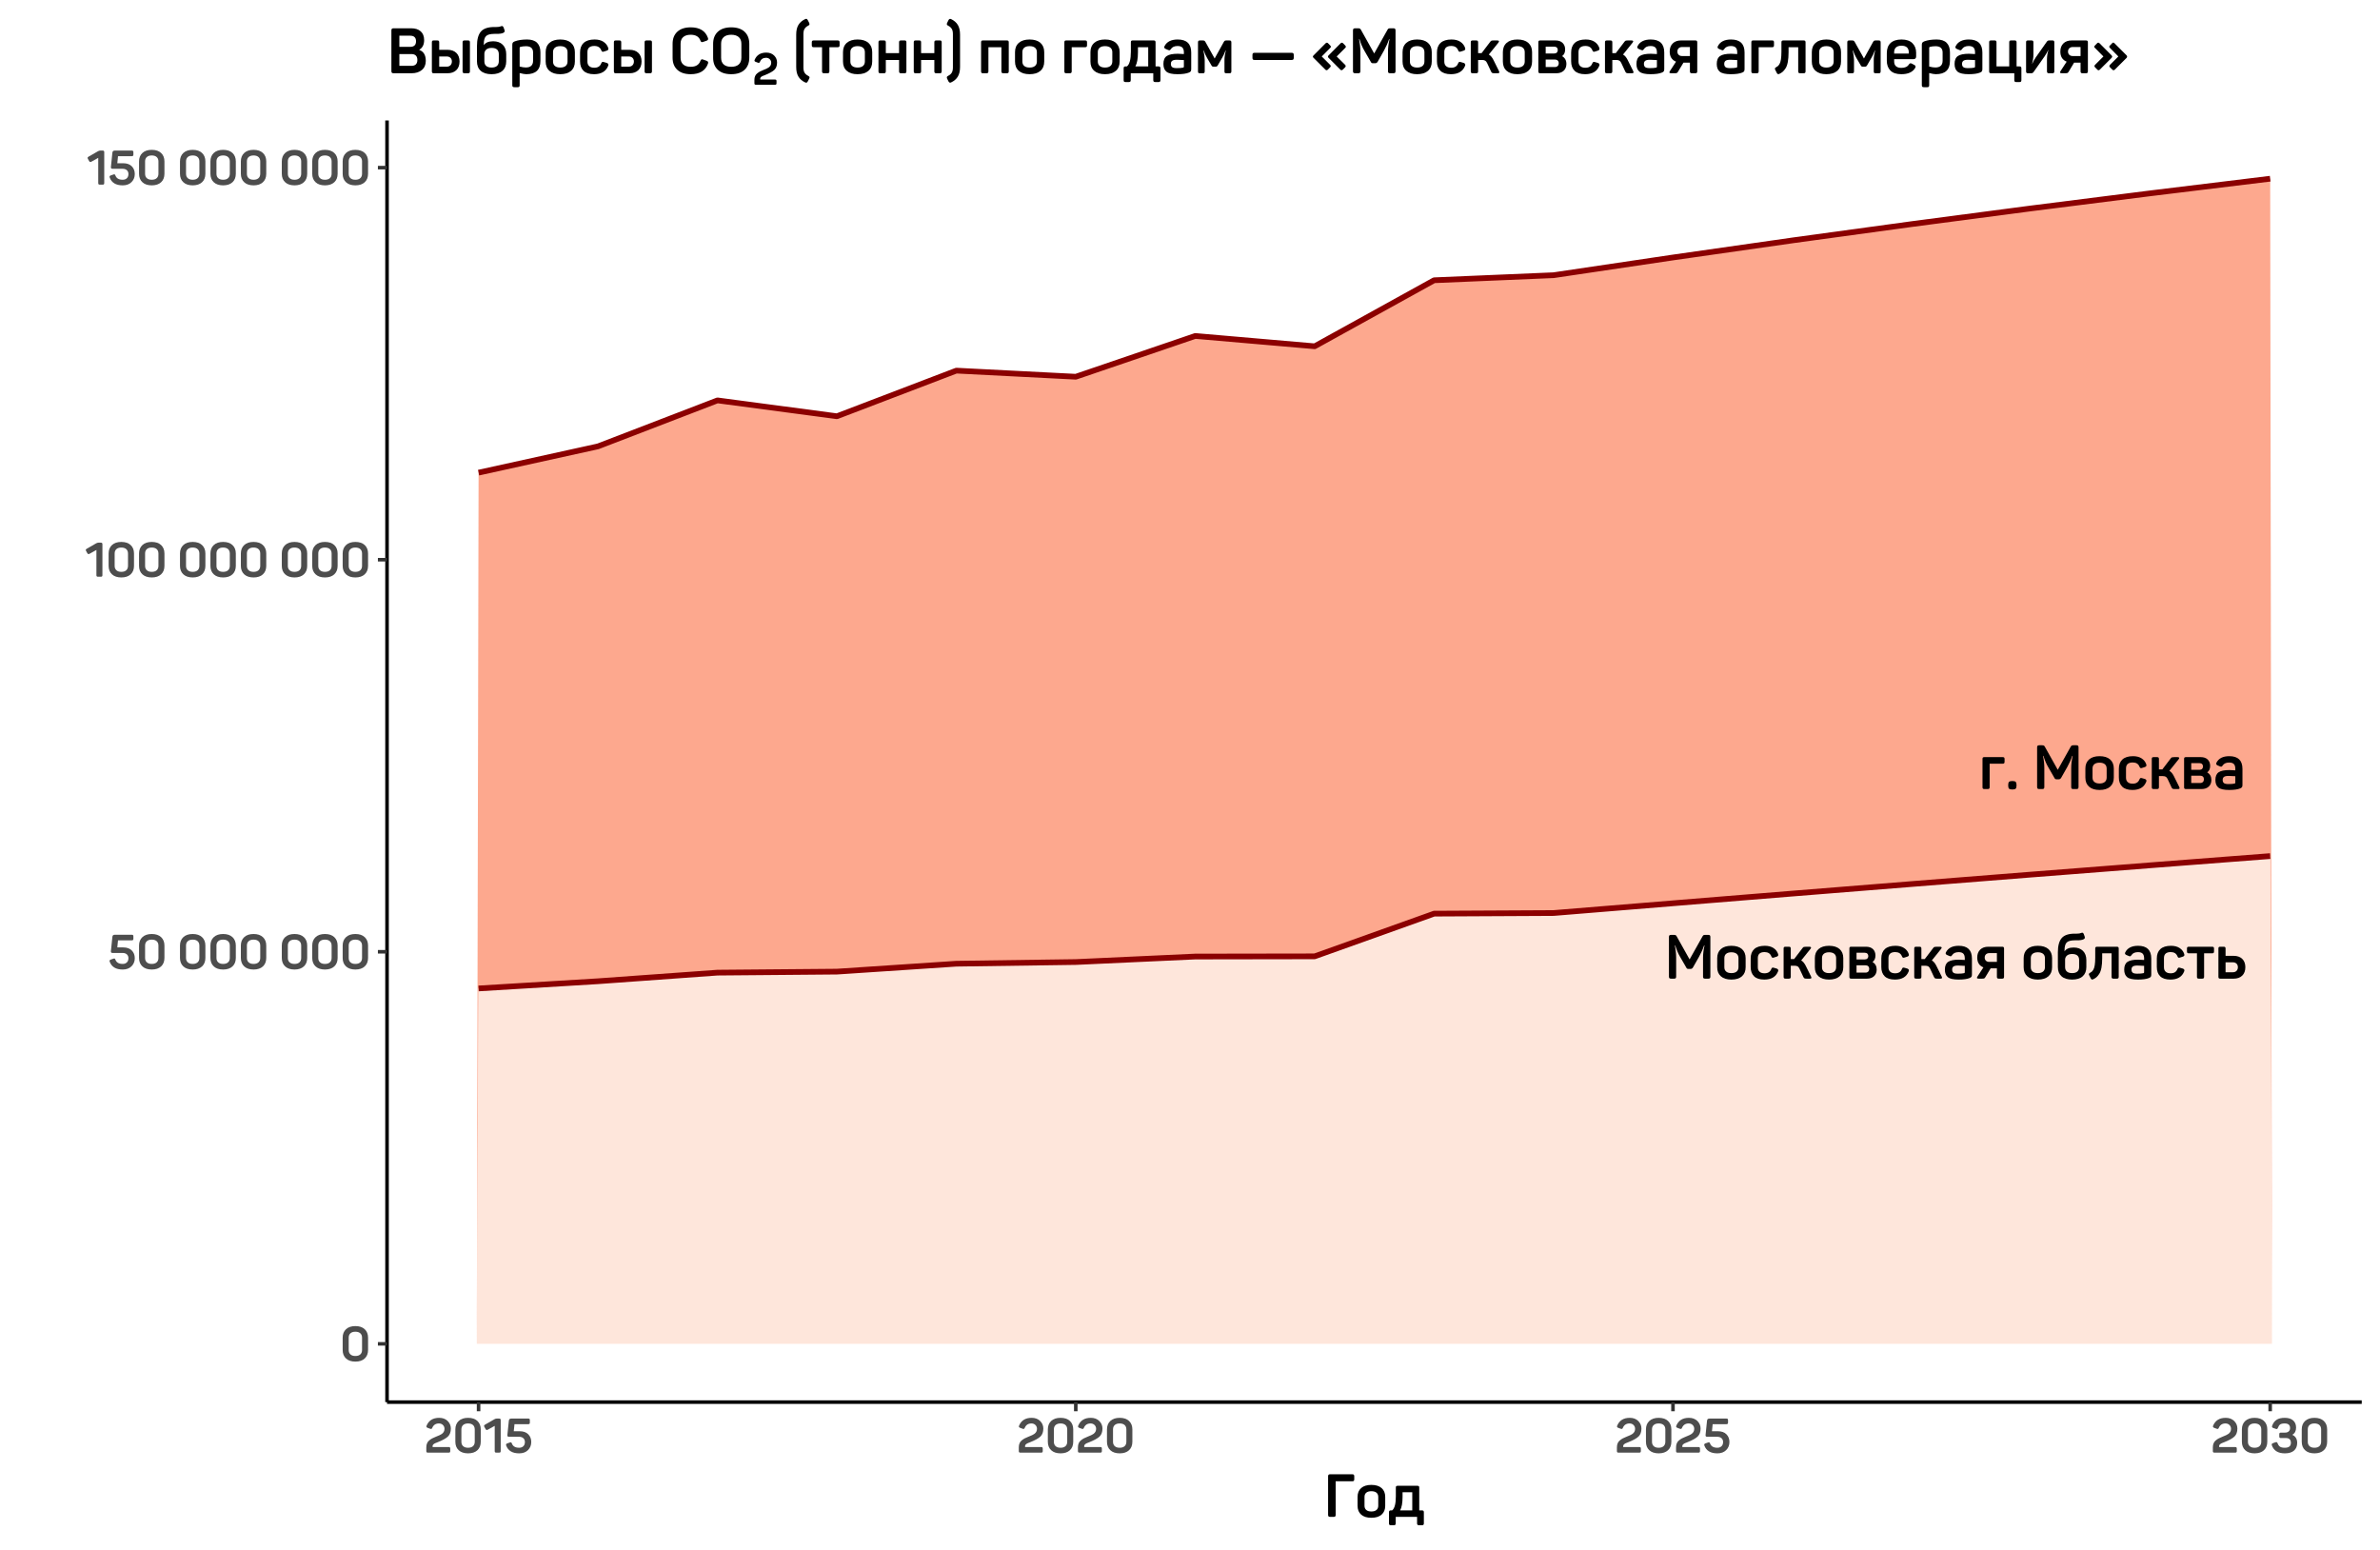 <?xml version="1.0" encoding="UTF-8"?>
<svg xmlns="http://www.w3.org/2000/svg" xmlns:xlink="http://www.w3.org/1999/xlink" width="714pt" height="465pt" viewBox="0 0 714 465" version="1.1">
<defs>
<g>
<symbol overflow="visible" id="glyph0-0">
<path style="stroke:none;" d="M 11.391 -0.629 C 11.391 -0.391 11.344 -0.227 11.25 -0.137 C 11.156 -0.043 10.992 0 10.766 0 L 2.016 0 C 1.781 0 1.617 -0.043 1.523 -0.137 C 1.43 -0.227 1.383 -0.391 1.387 -0.629 L 1.387 -12.504 C 1.383 -12.738 1.43 -12.898 1.523 -12.992 C 1.617 -13.082 1.781 -13.129 2.016 -13.133 L 10.766 -13.133 C 10.992 -13.129 11.156 -13.082 11.25 -12.992 C 11.344 -12.898 11.391 -12.738 11.391 -12.504 Z M 3.699 -10.969 L 3.699 -2.164 L 9.082 -2.164 L 9.082 -10.969 Z M 3.699 -10.969 "/>
</symbol>
<symbol overflow="visible" id="glyph0-1">
<path style="stroke:none;" d="M 13.074 -13.133 C 13.305 -13.129 13.469 -13.082 13.562 -12.992 C 13.652 -12.898 13.699 -12.738 13.703 -12.504 L 13.703 -0.629 C 13.699 -0.391 13.652 -0.227 13.562 -0.137 C 13.469 -0.043 13.305 0 13.074 0 L 12.133 0 C 11.895 0 11.73 -0.043 11.641 -0.137 C 11.547 -0.227 11.5 -0.391 11.504 -0.629 L 11.504 -6.27 C 11.5 -7.379 11.648 -8.605 11.949 -9.949 L 11.816 -9.949 C 11.457 -8.875 10.953 -7.746 10.301 -6.566 L 8.488 -3.367 C 8.301 -3.066 8.062 -2.918 7.77 -2.922 L 7.176 -2.922 C 6.977 -2.918 6.832 -2.945 6.738 -3.004 C 6.645 -3.059 6.547 -3.18 6.453 -3.367 L 4.605 -6.582 C 4.035 -7.543 3.559 -8.668 3.18 -9.949 L 3.051 -9.949 C 3.309 -8.691 3.438 -7.457 3.441 -6.25 L 3.441 -0.629 C 3.438 -0.391 3.391 -0.227 3.301 -0.137 C 3.207 -0.043 3.047 0 2.812 0 L 1.922 0 C 1.688 0 1.52 -0.043 1.422 -0.137 C 1.324 -0.227 1.277 -0.391 1.277 -0.629 L 1.277 -12.504 C 1.277 -12.738 1.324 -12.898 1.422 -12.992 C 1.52 -13.082 1.688 -13.129 1.922 -13.133 L 2.738 -13.133 C 2.992 -13.129 3.18 -13.098 3.301 -13.039 C 3.414 -12.973 3.523 -12.844 3.625 -12.648 L 7.473 -5.77 L 11.32 -12.633 C 11.43 -12.84 11.535 -12.973 11.641 -13.039 C 11.746 -13.098 11.922 -13.129 12.168 -13.133 Z M 13.074 -13.133 "/>
</symbol>
<symbol overflow="visible" id="glyph0-2">
<path style="stroke:none;" d="M 0.758 -6.16 C 0.754 -7.316 1.125 -8.223 1.867 -8.879 C 2.605 -9.527 3.652 -9.855 5.012 -9.859 C 6.379 -9.855 7.434 -9.527 8.176 -8.879 C 8.91 -8.223 9.281 -7.316 9.285 -6.16 L 9.285 -3.422 C 9.281 -2.262 8.91 -1.355 8.176 -0.703 C 7.434 -0.051 6.379 0.273 5.012 0.277 C 3.652 0.273 2.605 -0.051 1.867 -0.703 C 1.125 -1.355 0.754 -2.262 0.758 -3.422 Z M 7.141 -6.16 C 7.137 -6.723 6.949 -7.156 6.582 -7.461 C 6.207 -7.758 5.684 -7.91 5.012 -7.914 C 4.332 -7.91 3.812 -7.758 3.449 -7.461 C 3.082 -7.156 2.898 -6.723 2.902 -6.16 L 2.902 -3.422 C 2.898 -2.867 3.082 -2.434 3.449 -2.125 C 3.812 -1.816 4.332 -1.664 5.012 -1.664 C 5.684 -1.664 6.207 -1.816 6.582 -2.125 C 6.949 -2.434 7.137 -2.867 7.141 -3.422 Z M 7.141 -6.16 "/>
</symbol>
<symbol overflow="visible" id="glyph0-3">
<path style="stroke:none;" d="M 0.758 -6.066 C 0.754 -7.27 1.109 -8.203 1.82 -8.867 C 2.527 -9.523 3.59 -9.855 5.012 -9.859 C 6.055 -9.855 6.914 -9.633 7.59 -9.191 C 8.262 -8.746 8.723 -8.16 8.969 -7.434 C 9.043 -7.195 9.051 -7.02 8.988 -6.906 C 8.926 -6.785 8.781 -6.684 8.562 -6.602 L 7.75 -6.344 C 7.527 -6.254 7.359 -6.242 7.242 -6.305 C 7.125 -6.367 7.02 -6.508 6.934 -6.73 C 6.609 -7.555 5.938 -7.969 4.918 -7.973 C 3.57 -7.969 2.898 -7.363 2.902 -6.16 L 2.902 -3.422 C 2.898 -2.84 3.07 -2.391 3.418 -2.078 C 3.762 -1.762 4.262 -1.605 4.918 -1.609 C 5.938 -1.605 6.609 -2.031 6.934 -2.887 C 7.02 -3.105 7.125 -3.242 7.242 -3.293 C 7.359 -3.34 7.527 -3.324 7.75 -3.254 L 8.582 -3.016 C 9 -2.852 9.129 -2.574 8.969 -2.184 C 8.324 -0.543 6.949 0.273 4.844 0.277 C 3.473 0.273 2.449 -0.051 1.773 -0.711 C 1.094 -1.367 0.754 -2.305 0.758 -3.516 Z M 0.758 -6.066 "/>
</symbol>
<symbol overflow="visible" id="glyph0-4">
<path style="stroke:none;" d="M 9.285 -0.684 C 9.406 -0.434 9.441 -0.258 9.395 -0.156 C 9.34 -0.051 9.18 0 8.914 0 L 7.988 0 C 7.664 0 7.445 -0.027 7.332 -0.09 C 7.211 -0.148 7.098 -0.293 6.992 -0.52 L 5.844 -2.977 C 5.691 -3.309 5.508 -3.543 5.289 -3.68 C 5.066 -3.812 4.766 -3.879 4.383 -3.883 L 3.219 -3.883 L 3.219 -0.594 C 3.215 -0.367 3.172 -0.215 3.09 -0.129 C 3 -0.043 2.84 0 2.609 0 L 1.664 0 C 1.43 0 1.27 -0.043 1.191 -0.129 C 1.109 -0.215 1.07 -0.367 1.074 -0.594 L 1.074 -9.008 C 1.07 -9.227 1.109 -9.379 1.191 -9.457 C 1.27 -9.535 1.43 -9.574 1.664 -9.578 L 2.609 -9.578 C 2.84 -9.574 3 -9.535 3.09 -9.457 C 3.172 -9.379 3.215 -9.227 3.219 -9.008 L 3.219 -5.883 L 4.234 -5.883 L 6.73 -9.156 C 6.863 -9.348 6.996 -9.465 7.129 -9.512 C 7.258 -9.551 7.496 -9.574 7.84 -9.578 L 8.746 -9.578 C 9.336 -9.574 9.461 -9.352 9.117 -8.914 L 6.344 -5.457 C 6.832 -5.207 7.277 -4.695 7.676 -3.922 Z M 9.285 -0.684 "/>
</symbol>
<symbol overflow="visible" id="glyph0-5">
<path style="stroke:none;" d="M 8.895 -6.934 C 8.895 -6.066 8.598 -5.422 8.008 -4.992 C 8.844 -4.512 9.262 -3.754 9.266 -2.719 C 9.262 -1.891 8.996 -1.23 8.469 -0.738 C 7.938 -0.246 7.223 0 6.324 0 L 1.645 0 C 1.422 0 1.27 -0.043 1.191 -0.129 C 1.109 -0.215 1.07 -0.363 1.074 -0.574 L 1.074 -9.008 C 1.07 -9.227 1.109 -9.379 1.191 -9.457 C 1.27 -9.535 1.422 -9.574 1.645 -9.578 L 6.066 -9.578 C 6.965 -9.574 7.664 -9.332 8.156 -8.855 C 8.648 -8.371 8.895 -7.73 8.895 -6.934 Z M 5.715 -5.77 C 6.031 -5.766 6.285 -5.859 6.473 -6.047 C 6.656 -6.23 6.75 -6.469 6.75 -6.77 C 6.75 -7.074 6.656 -7.32 6.473 -7.5 C 6.285 -7.68 6.027 -7.77 5.695 -7.77 L 3.219 -7.77 L 3.219 -5.77 Z M 5.898 -1.812 C 6.242 -1.809 6.516 -1.91 6.723 -2.117 C 6.922 -2.316 7.023 -2.594 7.027 -2.941 C 7.023 -3.273 6.922 -3.535 6.723 -3.727 C 6.516 -3.914 6.238 -4.008 5.883 -4.012 L 3.219 -4.012 L 3.219 -1.812 Z M 5.898 -1.812 "/>
</symbol>
<symbol overflow="visible" id="glyph0-6">
<path style="stroke:none;" d="M 0.906 -7.934 C 1.57 -9.215 2.848 -9.855 4.734 -9.859 C 7.371 -9.855 8.688 -8.586 8.691 -6.047 L 8.691 -1.258 C 8.688 -0.934 8.641 -0.707 8.551 -0.574 C 8.457 -0.438 8.285 -0.312 8.027 -0.203 C 7.285 0.117 6.176 0.273 4.699 0.277 C 3.129 0.273 2.047 0.035 1.461 -0.453 C 0.867 -0.938 0.574 -1.695 0.574 -2.719 C 0.574 -3.812 0.895 -4.582 1.543 -5.027 C 2.188 -5.473 3.266 -5.695 4.773 -5.695 C 4.906 -5.695 5.496 -5.664 6.547 -5.605 L 6.547 -6.121 C 6.543 -6.723 6.402 -7.18 6.121 -7.488 C 5.836 -7.797 5.363 -7.949 4.699 -7.953 C 3.785 -7.949 3.137 -7.656 2.754 -7.066 C 2.617 -6.867 2.5 -6.75 2.41 -6.723 C 2.316 -6.688 2.168 -6.711 1.961 -6.789 L 1.219 -7.102 C 0.812 -7.285 0.707 -7.562 0.906 -7.934 Z M 6.547 -3.848 C 5.25 -3.906 4.578 -3.938 4.531 -3.938 C 3.859 -3.938 3.398 -3.836 3.141 -3.641 C 2.883 -3.441 2.754 -3.141 2.754 -2.738 C 2.754 -2.316 2.871 -2.004 3.113 -1.801 C 3.352 -1.594 3.812 -1.492 4.492 -1.496 C 5.281 -1.492 5.898 -1.543 6.344 -1.645 C 6.477 -1.691 6.543 -1.777 6.547 -1.906 Z M 6.547 -3.848 "/>
</symbol>
<symbol overflow="visible" id="glyph0-7">
<path style="stroke:none;" d="M 8.156 -9.578 C 8.363 -9.574 8.508 -9.535 8.598 -9.457 C 8.684 -9.379 8.73 -9.227 8.73 -9.008 L 8.73 -0.574 C 8.73 -0.363 8.684 -0.215 8.598 -0.129 C 8.508 -0.043 8.363 0 8.156 0 L 7.156 0 C 6.945 0 6.797 -0.043 6.711 -0.129 C 6.621 -0.215 6.578 -0.363 6.582 -0.574 L 6.582 -3.09 L 4.699 -3.09 L 3.145 -0.5 C 3.02 -0.273 2.895 -0.137 2.773 -0.082 C 2.648 -0.027 2.43 0 2.109 0 L 1.203 0 C 0.867 0 0.672 -0.055 0.617 -0.164 C 0.559 -0.273 0.613 -0.445 0.777 -0.684 L 2.535 -3.383 C 1.297 -3.875 0.68 -4.863 0.684 -6.344 C 0.68 -7.34 0.977 -8.129 1.57 -8.707 C 2.164 -9.285 2.973 -9.574 3.996 -9.578 Z M 4.273 -7.656 C 3.859 -7.652 3.531 -7.527 3.289 -7.285 C 3.039 -7.035 2.918 -6.723 2.922 -6.344 C 2.918 -5.945 3.039 -5.629 3.289 -5.391 C 3.531 -5.148 3.859 -5.027 4.273 -5.031 L 6.582 -5.031 L 6.582 -7.656 Z M 4.273 -7.656 "/>
</symbol>
<symbol overflow="visible" id="glyph0-8">
<path style="stroke:none;" d=""/>
</symbol>
<symbol overflow="visible" id="glyph0-9">
<path style="stroke:none;" d="M 6.656 -13.5 C 7.223 -13.5 7.652 -13.566 7.953 -13.703 C 8.332 -13.898 8.605 -13.777 8.766 -13.336 L 9.023 -12.613 C 9.086 -12.391 9.09 -12.227 9.043 -12.121 C 8.988 -12.016 8.867 -11.91 8.672 -11.801 C 8.277 -11.602 7.617 -11.5 6.695 -11.504 L 6.086 -11.504 C 4.875 -11.5 4.055 -11.281 3.625 -10.848 C 3.191 -10.406 2.977 -9.621 2.977 -8.488 L 2.977 -8.191 C 3.48 -8.957 4.391 -9.34 5.715 -9.34 C 6.895 -9.34 7.824 -9.004 8.504 -8.332 C 9.18 -7.66 9.52 -6.738 9.523 -5.566 L 9.523 -3.477 C 9.52 -2.289 9.152 -1.367 8.422 -0.711 C 7.688 -0.051 6.633 0.273 5.25 0.277 C 3.867 0.273 2.809 -0.051 2.078 -0.711 C 1.344 -1.367 0.977 -2.289 0.98 -3.477 L 0.98 -7.898 C 0.977 -9.855 1.359 -11.277 2.125 -12.168 C 2.887 -13.055 4.199 -13.5 6.066 -13.5 Z M 7.359 -5.566 C 7.359 -6.785 6.656 -7.395 5.254 -7.398 C 4.586 -7.395 4.074 -7.238 3.715 -6.934 C 3.355 -6.621 3.164 -6.227 3.145 -5.75 L 3.145 -3.496 C 3.141 -2.902 3.32 -2.449 3.68 -2.137 C 4.035 -1.82 4.559 -1.664 5.25 -1.664 C 5.941 -1.664 6.465 -1.82 6.824 -2.137 C 7.18 -2.449 7.359 -2.902 7.359 -3.496 Z M 7.359 -5.566 "/>
</symbol>
<symbol overflow="visible" id="glyph0-10">
<path style="stroke:none;" d="M 8.395 -9.578 C 8.602 -9.574 8.75 -9.535 8.84 -9.457 C 8.922 -9.379 8.965 -9.234 8.969 -9.023 L 8.969 -0.574 C 8.965 -0.363 8.922 -0.215 8.84 -0.129 C 8.75 -0.043 8.602 0 8.395 0 L 7.398 0 C 7.184 0 7.035 -0.043 6.953 -0.129 C 6.863 -0.215 6.82 -0.363 6.824 -0.574 L 6.824 -7.602 L 4.012 -7.602 L 4.012 -6.141 C 4.008 -5.031 3.934 -4.082 3.789 -3.293 C 3.641 -2.504 3.418 -1.883 3.125 -1.434 C 2.828 -0.98 2.547 -0.641 2.273 -0.414 C 2 -0.184 1.668 0.02 1.277 0.203 C 0.965 0.336 0.73 0.238 0.574 -0.094 L 0.094 -1.055 C -0.055 -1.336 0.016 -1.555 0.312 -1.719 C 0.543 -1.84 0.73 -1.961 0.875 -2.082 C 1.016 -2.195 1.18 -2.406 1.367 -2.711 C 1.547 -3.012 1.688 -3.461 1.781 -4.059 C 1.875 -4.656 1.922 -5.395 1.922 -6.27 L 1.922 -9.023 C 1.922 -9.234 1.965 -9.379 2.051 -9.457 C 2.137 -9.535 2.285 -9.574 2.496 -9.578 Z M 8.395 -9.578 "/>
</symbol>
<symbol overflow="visible" id="glyph0-11">
<path style="stroke:none;" d="M 7.785 -9.578 C 7.992 -9.574 8.141 -9.535 8.23 -9.457 C 8.312 -9.379 8.355 -9.234 8.359 -9.023 L 8.359 -8.176 C 8.355 -7.961 8.312 -7.812 8.23 -7.73 C 8.141 -7.641 7.992 -7.598 7.785 -7.602 L 5.383 -7.602 L 5.383 -0.574 C 5.379 -0.363 5.336 -0.215 5.25 -0.129 C 5.164 -0.043 5.016 0 4.809 0 L 3.809 0 C 3.598 0 3.449 -0.043 3.367 -0.129 C 3.277 -0.215 3.234 -0.363 3.238 -0.574 L 3.238 -7.602 L 0.812 -7.602 C 0.602 -7.598 0.453 -7.641 0.371 -7.73 C 0.281 -7.812 0.238 -7.961 0.242 -8.176 L 0.242 -9.023 C 0.238 -9.234 0.281 -9.379 0.371 -9.457 C 0.453 -9.535 0.602 -9.574 0.812 -9.578 Z M 7.785 -9.578 "/>
</symbol>
<symbol overflow="visible" id="glyph0-12">
<path style="stroke:none;" d="M 5.66 -6.844 C 6.742 -6.844 7.594 -6.539 8.219 -5.938 C 8.84 -5.328 9.152 -4.496 9.156 -3.441 C 9.152 -2.363 8.84 -1.523 8.219 -0.914 C 7.594 -0.305 6.742 0 5.66 0 L 1.629 0 C 1.418 0 1.27 -0.043 1.191 -0.129 C 1.109 -0.215 1.07 -0.363 1.074 -0.574 L 1.074 -9.023 C 1.07 -9.234 1.109 -9.379 1.191 -9.457 C 1.27 -9.535 1.418 -9.574 1.629 -9.578 L 2.645 -9.578 C 2.852 -9.574 3 -9.535 3.09 -9.457 C 3.172 -9.379 3.215 -9.234 3.219 -9.023 L 3.219 -6.844 Z M 5.398 -1.922 C 5.863 -1.922 6.234 -2.059 6.508 -2.336 C 6.777 -2.613 6.914 -2.98 6.918 -3.441 C 6.914 -3.879 6.777 -4.234 6.508 -4.504 C 6.234 -4.766 5.863 -4.898 5.398 -4.902 L 3.219 -4.902 L 3.219 -1.922 Z M 5.398 -1.922 "/>
</symbol>
<symbol overflow="visible" id="glyph0-13">
<path style="stroke:none;" d="M 7.121 -9.578 C 7.324 -9.574 7.473 -9.535 7.562 -9.457 C 7.648 -9.379 7.691 -9.234 7.695 -9.023 L 7.695 -8.176 C 7.691 -7.961 7.648 -7.812 7.562 -7.73 C 7.473 -7.641 7.324 -7.598 7.121 -7.602 L 3.219 -7.602 L 3.219 -0.574 C 3.215 -0.363 3.172 -0.215 3.09 -0.129 C 3 -0.043 2.852 0 2.645 0 L 1.629 0 C 1.418 0 1.27 -0.043 1.191 -0.129 C 1.109 -0.215 1.07 -0.363 1.074 -0.574 L 1.074 -9.023 C 1.07 -9.234 1.109 -9.379 1.191 -9.457 C 1.27 -9.535 1.418 -9.574 1.629 -9.578 Z M 7.121 -9.578 "/>
</symbol>
<symbol overflow="visible" id="glyph0-14">
<path style="stroke:none;" d="M 2.164 -2.402 C 2.617 -2.402 2.93 -2.316 3.098 -2.145 C 3.262 -1.973 3.344 -1.664 3.348 -1.219 L 3.348 -1.055 C 3.344 -0.598 3.262 -0.285 3.098 -0.121 C 2.93 0.047 2.617 0.129 2.164 0.129 L 2.035 0.129 C 1.574 0.129 1.266 0.047 1.102 -0.121 C 0.934 -0.285 0.848 -0.598 0.852 -1.055 L 0.852 -1.219 C 0.848 -1.664 0.934 -1.973 1.102 -2.145 C 1.266 -2.316 1.574 -2.402 2.035 -2.402 Z M 2.164 -2.402 "/>
</symbol>
<symbol overflow="visible" id="glyph1-0">
<path style="stroke:none;" d="M 8.871 -0.488 C 8.871 -0.301 8.832 -0.176 8.762 -0.105 C 8.688 -0.035 8.562 0 8.379 0 L 1.57 0 C 1.387 0 1.258 -0.035 1.188 -0.105 C 1.113 -0.176 1.078 -0.301 1.078 -0.488 L 1.078 -9.734 C 1.078 -9.914 1.113 -10.043 1.188 -10.113 C 1.258 -10.184 1.387 -10.219 1.57 -10.223 L 8.379 -10.223 C 8.562 -10.219 8.688 -10.184 8.762 -10.113 C 8.832 -10.043 8.871 -9.914 8.871 -9.734 Z M 2.879 -8.539 L 2.879 -1.684 L 7.07 -1.684 L 7.07 -8.539 Z M 2.879 -8.539 "/>
</symbol>
<symbol overflow="visible" id="glyph1-1">
<path style="stroke:none;" d="M 0.75 -6.969 C 0.75 -8.031 1.086 -8.879 1.758 -9.504 C 2.43 -10.129 3.363 -10.441 4.562 -10.441 C 5.762 -10.441 6.695 -10.129 7.363 -9.504 C 8.031 -8.879 8.367 -8.031 8.367 -6.969 L 8.367 -3.27 C 8.367 -2.191 8.031 -1.34 7.363 -0.719 C 6.695 -0.098 5.762 0.211 4.562 0.215 C 3.363 0.211 2.43 -0.098 1.758 -0.719 C 1.086 -1.34 0.75 -2.191 0.75 -3.27 Z M 6.566 -6.969 C 6.562 -7.531 6.387 -7.973 6.039 -8.285 C 5.688 -8.598 5.195 -8.754 4.562 -8.754 C 3.926 -8.754 3.434 -8.598 3.086 -8.285 C 2.734 -7.973 2.559 -7.531 2.562 -6.969 L 2.562 -3.27 C 2.559 -2.699 2.734 -2.254 3.086 -1.941 C 3.434 -1.621 3.926 -1.465 4.562 -1.469 C 5.195 -1.465 5.688 -1.621 6.039 -1.941 C 6.387 -2.254 6.562 -2.699 6.566 -3.27 Z M 6.566 -6.969 "/>
</symbol>
<symbol overflow="visible" id="glyph1-2">
<path style="stroke:none;" d="M 7.141 -10.223 C 7.32 -10.219 7.449 -10.184 7.523 -10.113 C 7.594 -10.043 7.629 -9.914 7.633 -9.734 L 7.633 -9.027 C 7.629 -8.844 7.594 -8.715 7.523 -8.645 C 7.449 -8.57 7.32 -8.535 7.141 -8.539 L 3.023 -8.539 L 2.809 -6.422 L 4.551 -6.422 C 5.68 -6.422 6.547 -6.117 7.148 -5.508 C 7.75 -4.898 8.051 -4.121 8.051 -3.184 C 8.051 -2.219 7.727 -1.414 7.078 -0.762 C 6.43 -0.113 5.547 0.211 4.434 0.215 C 2.398 0.211 1.098 -0.57 0.531 -2.133 C 0.414 -2.438 0.516 -2.648 0.836 -2.766 L 1.629 -3.039 C 1.801 -3.105 1.93 -3.117 2.016 -3.074 C 2.102 -3.027 2.176 -2.914 2.246 -2.734 C 2.559 -1.887 3.285 -1.465 4.422 -1.469 C 4.938 -1.465 5.355 -1.617 5.672 -1.922 C 5.988 -2.223 6.145 -2.641 6.148 -3.184 C 6.145 -3.66 5.988 -4.043 5.68 -4.328 C 5.363 -4.609 4.953 -4.75 4.449 -4.754 L 1.41 -4.754 C 1.195 -4.75 1.051 -4.797 0.977 -4.891 C 0.898 -4.98 0.871 -5.125 0.895 -5.328 L 1.324 -9.52 C 1.352 -9.785 1.422 -9.969 1.539 -10.07 C 1.652 -10.168 1.844 -10.219 2.117 -10.223 Z M 7.141 -10.223 "/>
</symbol>
<symbol overflow="visible" id="glyph1-3">
<path style="stroke:none;" d=""/>
</symbol>
<symbol overflow="visible" id="glyph1-4">
<path style="stroke:none;" d="M 4.738 -10.223 C 4.918 -10.219 5.043 -10.184 5.117 -10.113 C 5.188 -10.043 5.227 -9.914 5.227 -9.734 L 5.227 -0.488 C 5.227 -0.301 5.188 -0.176 5.117 -0.105 C 5.043 -0.035 4.918 0 4.738 0 L 3.918 0 C 3.734 0 3.605 -0.035 3.535 -0.105 C 3.457 -0.176 3.422 -0.301 3.426 -0.488 L 3.426 -8.035 L 1.41 -6.91 C 1.219 -6.801 1.07 -6.766 0.965 -6.805 C 0.855 -6.836 0.758 -6.934 0.676 -7.098 L 0.316 -7.746 C 0.238 -7.91 0.215 -8.035 0.25 -8.129 C 0.281 -8.215 0.379 -8.309 0.547 -8.41 L 3.355 -10.023 C 3.574 -10.152 3.805 -10.219 4.047 -10.223 Z M 4.738 -10.223 "/>
</symbol>
<symbol overflow="visible" id="glyph1-5">
<path style="stroke:none;" d="M 0.719 -8.062 C 1.371 -9.648 2.633 -10.441 4.508 -10.441 C 5.559 -10.441 6.406 -10.125 7.047 -9.496 C 7.684 -8.867 8.004 -8.113 8.008 -7.23 C 8.004 -6.191 7.715 -5.391 7.141 -4.836 C 6.562 -4.277 5.512 -3.699 3.988 -3.098 C 3.969 -3.086 3.898 -3.059 3.781 -3.016 C 3.656 -2.973 3.582 -2.945 3.555 -2.93 C 3.523 -2.914 3.453 -2.883 3.348 -2.844 C 3.234 -2.797 3.16 -2.762 3.125 -2.734 C 3.082 -2.703 3.023 -2.664 2.945 -2.617 C 2.863 -2.566 2.805 -2.52 2.773 -2.48 C 2.734 -2.434 2.695 -2.387 2.648 -2.332 C 2.602 -2.273 2.57 -2.211 2.555 -2.145 C 2.539 -2.074 2.531 -2.008 2.535 -1.945 L 2.535 -1.684 L 7.344 -1.684 C 7.523 -1.68 7.652 -1.645 7.723 -1.574 C 7.793 -1.5 7.828 -1.375 7.832 -1.195 L 7.832 -0.488 C 7.828 -0.301 7.793 -0.176 7.723 -0.105 C 7.652 -0.035 7.523 0 7.344 0 L 1.137 0 C 0.953 0 0.824 -0.035 0.754 -0.105 C 0.68 -0.176 0.645 -0.301 0.648 -0.488 L 0.648 -1.57 C 0.645 -2.039 0.719 -2.449 0.871 -2.801 C 1.016 -3.152 1.242 -3.449 1.555 -3.695 C 1.859 -3.938 2.148 -4.133 2.418 -4.277 C 2.688 -4.418 3.043 -4.574 3.484 -4.754 C 4.422 -5.113 5.043 -5.41 5.344 -5.645 C 5.852 -6.027 6.105 -6.527 6.105 -7.141 C 6.105 -7.59 5.949 -7.973 5.637 -8.285 C 5.324 -8.598 4.922 -8.754 4.434 -8.754 C 3.48 -8.754 2.82 -8.324 2.449 -7.473 C 2.371 -7.285 2.289 -7.172 2.203 -7.133 C 2.117 -7.086 1.984 -7.094 1.812 -7.156 L 1.035 -7.445 C 0.707 -7.566 0.602 -7.773 0.719 -8.062 Z M 0.719 -8.062 "/>
</symbol>
<symbol overflow="visible" id="glyph1-6">
<path style="stroke:none;" d="M 7.875 -7.516 C 7.875 -6.496 7.5 -5.773 6.754 -5.344 C 7.719 -4.898 8.203 -4.086 8.207 -2.91 C 8.203 -1.945 7.891 -1.184 7.27 -0.625 C 6.645 -0.066 5.723 0.211 4.508 0.215 C 2.469 0.211 1.168 -0.594 0.605 -2.203 C 0.496 -2.508 0.602 -2.719 0.922 -2.836 L 1.699 -3.109 C 1.871 -3.164 2 -3.172 2.086 -3.129 C 2.172 -3.086 2.254 -2.977 2.332 -2.809 C 2.504 -2.332 2.742 -1.992 3.051 -1.785 C 3.355 -1.57 3.84 -1.465 4.508 -1.469 C 5.711 -1.465 6.316 -1.953 6.32 -2.938 C 6.316 -3.895 5.816 -4.375 4.824 -4.379 L 3.328 -4.379 C 3.145 -4.375 3.016 -4.41 2.945 -4.477 C 2.871 -4.543 2.836 -4.672 2.836 -4.867 L 2.836 -5.516 C 2.836 -5.695 2.871 -5.824 2.945 -5.895 C 3.016 -5.965 3.145 -6 3.328 -6.004 L 4.566 -6.004 C 5.023 -6 5.391 -6.121 5.668 -6.371 C 5.938 -6.613 6.074 -6.945 6.078 -7.359 C 6.074 -8.289 5.539 -8.754 4.465 -8.754 C 3.84 -8.754 3.383 -8.652 3.102 -8.453 C 2.816 -8.25 2.59 -7.91 2.418 -7.43 C 2.352 -7.258 2.273 -7.148 2.188 -7.105 C 2.098 -7.062 1.965 -7.07 1.785 -7.129 L 1.008 -7.402 C 0.688 -7.512 0.582 -7.723 0.691 -8.035 C 0.969 -8.84 1.41 -9.445 2.016 -9.844 C 2.617 -10.242 3.441 -10.441 4.492 -10.441 C 5.566 -10.441 6.398 -10.18 6.988 -9.664 C 7.578 -9.141 7.875 -8.426 7.875 -7.516 Z M 7.875 -7.516 "/>
</symbol>
<symbol overflow="visible" id="glyph2-0">
<path style="stroke:none;" d="M 11.09 -0.613 C 11.086 -0.383 11.039 -0.223 10.953 -0.133 C 10.859 -0.043 10.703 0 10.477 0 L 1.961 0 C 1.73 0 1.57 -0.043 1.484 -0.133 C 1.391 -0.223 1.348 -0.383 1.352 -0.613 L 1.352 -12.168 C 1.348 -12.395 1.391 -12.555 1.484 -12.645 C 1.57 -12.734 1.73 -12.777 1.961 -12.781 L 10.477 -12.781 C 10.703 -12.777 10.859 -12.734 10.953 -12.645 C 11.039 -12.555 11.086 -12.395 11.09 -12.168 Z M 3.602 -10.676 L 3.602 -2.105 L 8.84 -2.105 L 8.84 -10.676 Z M 3.602 -10.676 "/>
</symbol>
<symbol overflow="visible" id="glyph2-1">
<path style="stroke:none;" d="M 8.477 -12.781 C 8.703 -12.777 8.863 -12.734 8.953 -12.645 C 9.043 -12.555 9.086 -12.395 9.09 -12.168 L 9.09 -11.285 C 9.086 -11.059 9.043 -10.898 8.953 -10.809 C 8.863 -10.719 8.703 -10.676 8.477 -10.676 L 3.512 -10.676 L 3.512 -0.613 C 3.508 -0.383 3.465 -0.223 3.375 -0.133 C 3.281 -0.043 3.121 0 2.898 0 L 1.871 0 C 1.641 0 1.48 -0.043 1.387 -0.133 C 1.289 -0.223 1.242 -0.383 1.242 -0.613 L 1.242 -12.168 C 1.242 -12.395 1.289 -12.555 1.387 -12.645 C 1.48 -12.734 1.641 -12.777 1.871 -12.781 Z M 8.477 -12.781 "/>
</symbol>
<symbol overflow="visible" id="glyph2-2">
<path style="stroke:none;" d="M 0.738 -5.992 C 0.738 -7.121 1.098 -8.004 1.816 -8.641 C 2.535 -9.273 3.555 -9.59 4.879 -9.594 C 6.207 -9.59 7.23 -9.273 7.953 -8.641 C 8.672 -8.004 9.035 -7.121 9.035 -5.992 L 9.035 -3.328 C 9.035 -2.199 8.672 -1.316 7.953 -0.684 C 7.23 -0.047 6.207 0.27 4.879 0.27 C 3.555 0.27 2.535 -0.047 1.816 -0.684 C 1.098 -1.316 0.738 -2.199 0.738 -3.328 Z M 6.949 -5.992 C 6.949 -6.543 6.766 -6.965 6.406 -7.262 C 6.043 -7.551 5.535 -7.699 4.875 -7.703 C 4.215 -7.699 3.707 -7.551 3.355 -7.262 C 3 -6.965 2.824 -6.543 2.824 -5.992 L 2.824 -3.328 C 2.824 -2.789 3 -2.367 3.355 -2.07 C 3.707 -1.766 4.215 -1.617 4.875 -1.621 C 5.535 -1.617 6.043 -1.766 6.406 -2.07 C 6.766 -2.367 6.949 -2.789 6.949 -3.328 Z M 6.949 -5.992 "/>
</symbol>
<symbol overflow="visible" id="glyph2-3">
<path style="stroke:none;" d="M 10.297 -1.945 C 10.496 -1.945 10.641 -1.902 10.727 -1.816 C 10.809 -1.73 10.852 -1.578 10.855 -1.367 L 10.855 1.945 C 10.852 2.148 10.809 2.289 10.727 2.375 C 10.641 2.457 10.496 2.5 10.297 2.504 L 9.395 2.504 C 9.188 2.5 9.043 2.457 8.953 2.375 C 8.863 2.289 8.816 2.148 8.82 1.945 L 8.82 0 L 2.41 0 L 2.41 1.945 C 2.406 2.148 2.367 2.289 2.285 2.375 C 2.199 2.457 2.055 2.5 1.855 2.504 L 0.938 2.504 C 0.73 2.5 0.586 2.457 0.512 2.375 C 0.43 2.289 0.391 2.148 0.395 1.945 L 0.395 -1.367 C 0.391 -1.578 0.43 -1.73 0.512 -1.816 C 0.586 -1.902 0.73 -1.945 0.938 -1.945 L 1.332 -1.945 C 2.074 -2.52 2.449 -3.922 2.449 -6.156 L 2.449 -8.785 C 2.449 -8.984 2.488 -9.125 2.566 -9.207 C 2.645 -9.281 2.785 -9.32 2.988 -9.324 L 8.91 -9.324 C 9.109 -9.32 9.254 -9.281 9.34 -9.207 C 9.426 -9.125 9.469 -8.984 9.469 -8.785 L 9.469 -1.945 Z M 4.465 -6.012 C 4.465 -4.176 4.219 -2.82 3.727 -1.945 L 7.379 -1.945 L 7.379 -7.398 L 4.465 -7.398 Z M 4.465 -6.012 "/>
</symbol>
<symbol overflow="visible" id="glyph3-0">
<path style="stroke:none;" d="M 11.703 -0.645 C 11.699 -0.402 11.652 -0.234 11.559 -0.141 C 11.461 -0.047 11.293 0 11.059 0 L 2.07 0 C 1.828 0 1.66 -0.047 1.566 -0.141 C 1.469 -0.234 1.422 -0.402 1.426 -0.645 L 1.426 -12.844 C 1.422 -13.082 1.469 -13.246 1.566 -13.344 C 1.66 -13.438 1.828 -13.488 2.07 -13.488 L 11.059 -13.488 C 11.293 -13.488 11.461 -13.438 11.559 -13.344 C 11.652 -13.246 11.699 -13.082 11.703 -12.844 Z M 3.801 -11.266 L 3.801 -2.223 L 9.328 -2.223 L 9.328 -11.266 Z M 3.801 -11.266 "/>
</symbol>
<symbol overflow="visible" id="glyph3-1">
<path style="stroke:none;" d="M 7.238 -13.488 C 8.465 -13.488 9.422 -13.18 10.105 -12.566 C 10.789 -11.953 11.133 -11.078 11.133 -9.938 C 11.133 -8.594 10.652 -7.637 9.691 -7.066 L 9.691 -6.992 C 10.98 -6.531 11.625 -5.438 11.629 -3.703 C 11.625 -2.539 11.23 -1.629 10.449 -0.977 C 9.66 -0.324 8.629 0 7.352 0 L 1.977 0 C 1.73 0 1.559 -0.047 1.461 -0.141 C 1.359 -0.234 1.312 -0.402 1.312 -0.645 L 1.312 -12.844 C 1.312 -13.082 1.359 -13.246 1.461 -13.344 C 1.559 -13.438 1.73 -13.488 1.977 -13.488 Z M 6.953 -7.922 C 8.117 -7.922 8.699 -8.477 8.703 -9.594 C 8.699 -10.703 8.117 -11.262 6.953 -11.266 L 3.703 -11.266 L 3.703 -7.922 Z M 9.102 -3.973 C 9.098 -5.16 8.496 -5.754 7.297 -5.758 L 3.703 -5.758 L 3.703 -2.223 L 7.297 -2.223 C 8.496 -2.219 9.098 -2.805 9.102 -3.973 Z M 9.102 -3.973 "/>
</symbol>
<symbol overflow="visible" id="glyph3-2">
<path style="stroke:none;" d="M 5.812 -7.031 C 6.926 -7.031 7.801 -6.719 8.445 -6.098 C 9.082 -5.477 9.402 -4.621 9.406 -3.535 C 9.402 -2.43 9.082 -1.566 8.445 -0.941 C 7.801 -0.312 6.926 0 5.812 0 L 1.672 0 C 1.453 0 1.305 -0.043 1.223 -0.133 C 1.141 -0.219 1.102 -0.371 1.102 -0.59 L 1.102 -9.273 C 1.102 -9.484 1.141 -9.633 1.223 -9.719 C 1.305 -9.801 1.453 -9.844 1.672 -9.844 L 2.719 -9.844 C 2.93 -9.844 3.078 -9.801 3.172 -9.719 C 3.258 -9.633 3.305 -9.484 3.305 -9.273 L 3.305 -7.031 Z M 11.934 -9.844 C 12.145 -9.844 12.297 -9.801 12.387 -9.719 C 12.473 -9.633 12.516 -9.484 12.52 -9.273 L 12.52 -0.59 C 12.516 -0.371 12.473 -0.219 12.387 -0.133 C 12.297 -0.043 12.145 0 11.934 0 L 10.906 0 C 10.688 0 10.535 -0.043 10.449 -0.133 C 10.355 -0.219 10.312 -0.371 10.316 -0.59 L 10.316 -9.273 C 10.312 -9.484 10.355 -9.633 10.449 -9.719 C 10.535 -9.801 10.688 -9.844 10.906 -9.844 Z M 5.547 -1.977 C 6.027 -1.973 6.406 -2.117 6.688 -2.402 C 6.961 -2.688 7.102 -3.062 7.105 -3.535 C 7.102 -3.988 6.961 -4.352 6.688 -4.625 C 6.406 -4.895 6.027 -5.031 5.547 -5.035 L 3.305 -5.035 L 3.305 -1.977 Z M 5.547 -1.977 "/>
</symbol>
<symbol overflow="visible" id="glyph3-3">
<path style="stroke:none;" d="M 6.84 -13.871 C 7.418 -13.867 7.863 -13.938 8.172 -14.078 C 8.559 -14.277 8.836 -14.152 9.008 -13.699 L 9.273 -12.957 C 9.332 -12.727 9.336 -12.559 9.289 -12.453 C 9.234 -12.344 9.109 -12.234 8.91 -12.121 C 8.504 -11.914 7.828 -11.812 6.879 -11.816 L 6.25 -11.816 C 5.008 -11.812 4.164 -11.586 3.723 -11.141 C 3.277 -10.688 3.059 -9.883 3.059 -8.723 L 3.059 -8.418 C 3.578 -9.199 4.516 -9.59 5.871 -9.594 C 7.086 -9.59 8.039 -9.246 8.738 -8.559 C 9.434 -7.867 9.785 -6.922 9.785 -5.719 L 9.785 -3.57 C 9.785 -2.352 9.406 -1.406 8.652 -0.73 C 7.898 -0.055 6.812 0.281 5.395 0.285 C 3.977 0.281 2.891 -0.055 2.137 -0.73 C 1.383 -1.406 1.008 -2.352 1.008 -3.57 L 1.008 -8.113 C 1.008 -10.125 1.398 -11.586 2.184 -12.5 C 2.969 -13.41 4.316 -13.867 6.23 -13.871 Z M 7.562 -5.719 C 7.559 -6.973 6.836 -7.598 5.395 -7.602 C 4.711 -7.598 4.188 -7.441 3.82 -7.125 C 3.453 -6.805 3.254 -6.398 3.23 -5.91 L 3.23 -3.59 C 3.227 -2.98 3.41 -2.516 3.781 -2.195 C 4.145 -1.871 4.684 -1.711 5.395 -1.711 C 6.102 -1.711 6.641 -1.871 7.012 -2.195 C 7.375 -2.516 7.559 -2.98 7.562 -3.59 Z M 7.562 -5.719 "/>
</symbol>
<symbol overflow="visible" id="glyph3-4">
<path style="stroke:none;" d="M 1.805 -9.574 C 2.805 -9.941 4.031 -10.125 5.492 -10.129 C 6.828 -10.125 7.832 -9.797 8.5 -9.141 C 9.164 -8.48 9.496 -7.527 9.5 -6.289 L 9.5 -3.688 C 9.496 -1.039 8.086 0.281 5.262 0.285 C 4.805 0.281 4.141 0.168 3.27 -0.059 L 3.27 3.59 C 3.27 3.805 3.227 3.957 3.145 4.047 C 3.059 4.133 2.91 4.176 2.699 4.18 L 1.652 4.18 C 1.434 4.176 1.281 4.133 1.195 4.047 C 1.105 3.957 1.059 3.805 1.062 3.59 L 1.062 -8.492 C 1.059 -8.793 1.105 -9.02 1.203 -9.168 C 1.297 -9.312 1.5 -9.449 1.805 -9.574 Z M 7.297 -6.23 C 7.293 -7.48 6.586 -8.109 5.168 -8.113 C 4.52 -8.109 3.949 -8.039 3.457 -7.902 C 3.332 -7.852 3.27 -7.77 3.27 -7.656 L 3.27 -2.016 C 4.004 -1.824 4.617 -1.727 5.109 -1.73 C 6.566 -1.727 7.293 -2.406 7.297 -3.762 Z M 7.297 -6.23 "/>
</symbol>
<symbol overflow="visible" id="glyph3-5">
<path style="stroke:none;" d="M 0.777 -6.328 C 0.773 -7.516 1.152 -8.445 1.918 -9.121 C 2.676 -9.789 3.754 -10.125 5.148 -10.129 C 6.551 -10.125 7.633 -9.789 8.398 -9.121 C 9.156 -8.445 9.539 -7.516 9.539 -6.328 L 9.539 -3.516 C 9.539 -2.324 9.156 -1.391 8.398 -0.723 C 7.633 -0.051 6.551 0.281 5.148 0.285 C 3.754 0.281 2.676 -0.051 1.918 -0.723 C 1.152 -1.391 0.773 -2.324 0.777 -3.516 Z M 7.336 -6.328 C 7.336 -6.906 7.145 -7.352 6.766 -7.664 C 6.383 -7.977 5.844 -8.133 5.148 -8.133 C 4.449 -8.133 3.914 -7.977 3.543 -7.664 C 3.168 -7.352 2.98 -6.906 2.984 -6.328 L 2.984 -3.516 C 2.98 -2.945 3.168 -2.5 3.543 -2.184 C 3.914 -1.867 4.449 -1.711 5.148 -1.711 C 5.844 -1.711 6.383 -1.867 6.766 -2.184 C 7.145 -2.5 7.336 -2.945 7.336 -3.516 Z M 7.336 -6.328 "/>
</symbol>
<symbol overflow="visible" id="glyph3-6">
<path style="stroke:none;" d="M 0.777 -6.23 C 0.773 -7.469 1.137 -8.43 1.871 -9.109 C 2.598 -9.785 3.691 -10.125 5.148 -10.129 C 6.223 -10.125 7.105 -9.895 7.801 -9.441 C 8.488 -8.98 8.961 -8.379 9.215 -7.637 C 9.289 -7.395 9.297 -7.215 9.234 -7.094 C 9.172 -6.973 9.023 -6.867 8.797 -6.781 L 7.961 -6.516 C 7.73 -6.426 7.555 -6.41 7.438 -6.477 C 7.312 -6.539 7.211 -6.688 7.125 -6.914 C 6.797 -7.762 6.105 -8.184 5.055 -8.188 C 3.672 -8.184 2.98 -7.566 2.984 -6.328 L 2.984 -3.516 C 2.98 -2.918 3.16 -2.457 3.516 -2.137 C 3.867 -1.812 4.379 -1.652 5.055 -1.652 C 6.105 -1.652 6.797 -2.09 7.125 -2.965 C 7.211 -3.191 7.312 -3.328 7.438 -3.379 C 7.555 -3.43 7.73 -3.418 7.961 -3.344 L 8.816 -3.098 C 9.242 -2.93 9.375 -2.645 9.215 -2.242 C 8.555 -0.559 7.141 0.281 4.977 0.285 C 3.566 0.281 2.516 -0.055 1.82 -0.73 C 1.121 -1.406 0.773 -2.367 0.777 -3.609 Z M 0.777 -6.23 "/>
</symbol>
<symbol overflow="visible" id="glyph3-7">
<path style="stroke:none;" d=""/>
</symbol>
<symbol overflow="visible" id="glyph3-8">
<path style="stroke:none;" d="M 0.93 -8.836 C 0.926 -10.367 1.398 -11.57 2.344 -12.453 C 3.289 -13.328 4.629 -13.77 6.363 -13.773 C 9.059 -13.77 10.781 -12.711 11.531 -10.602 C 11.684 -10.191 11.551 -9.914 11.133 -9.766 L 10.09 -9.406 C 9.859 -9.324 9.688 -9.316 9.574 -9.375 C 9.461 -9.43 9.359 -9.57 9.273 -9.805 C 8.852 -10.965 7.883 -11.547 6.363 -11.551 C 5.387 -11.547 4.637 -11.316 4.113 -10.855 C 3.586 -10.391 3.32 -9.723 3.324 -8.855 L 3.324 -4.656 C 3.32 -3.777 3.586 -3.105 4.113 -2.641 C 4.637 -2.168 5.387 -1.934 6.363 -1.938 C 7.871 -1.934 8.84 -2.523 9.273 -3.703 C 9.371 -3.945 9.477 -4.094 9.594 -4.152 C 9.703 -4.207 9.875 -4.191 10.109 -4.105 L 11.133 -3.742 C 11.551 -3.59 11.688 -3.312 11.551 -2.906 C 10.801 -0.781 9.074 0.281 6.363 0.285 C 4.629 0.281 3.289 -0.156 2.344 -1.035 C 1.398 -1.914 0.926 -3.129 0.93 -4.676 Z M 0.93 -8.836 "/>
</symbol>
<symbol overflow="visible" id="glyph3-9">
<path style="stroke:none;" d="M 0.93 -8.816 C 0.926 -10.359 1.398 -11.57 2.344 -12.453 C 3.289 -13.328 4.629 -13.77 6.363 -13.773 C 8.086 -13.77 9.418 -13.328 10.363 -12.453 C 11.305 -11.57 11.777 -10.359 11.781 -8.816 L 11.781 -4.676 C 11.777 -3.129 11.305 -1.914 10.363 -1.035 C 9.418 -0.156 8.086 0.281 6.363 0.285 C 4.629 0.281 3.289 -0.156 2.344 -1.035 C 1.398 -1.914 0.926 -3.129 0.93 -4.676 Z M 9.406 -8.836 C 9.402 -9.707 9.141 -10.375 8.617 -10.848 C 8.09 -11.312 7.34 -11.547 6.363 -11.551 C 5.387 -11.547 4.637 -11.316 4.113 -10.855 C 3.586 -10.391 3.32 -9.719 3.324 -8.836 L 3.324 -4.656 C 3.32 -3.766 3.586 -3.09 4.113 -2.629 C 4.637 -2.164 5.387 -1.934 6.363 -1.938 C 7.34 -1.934 8.09 -2.168 8.617 -2.641 C 9.141 -3.105 9.402 -3.777 9.406 -4.656 Z M 9.406 -8.836 "/>
</symbol>
<symbol overflow="visible" id="glyph3-10">
<path style="stroke:none;" d="M 1.027 -11.59 C 1.023 -12.805 1.25 -13.777 1.699 -14.516 C 2.148 -15.246 2.82 -15.824 3.723 -16.246 C 3.934 -16.332 4.094 -16.348 4.199 -16.293 C 4.297 -16.234 4.406 -16.098 4.523 -15.883 L 4.941 -15.066 C 5.012 -14.848 5.027 -14.691 4.988 -14.59 C 4.941 -14.488 4.82 -14.379 4.617 -14.27 C 4.133 -14.023 3.773 -13.715 3.543 -13.336 C 3.305 -12.957 3.188 -12.43 3.191 -11.762 L 3.191 -1.73 C 3.188 -1.055 3.305 -0.531 3.543 -0.152 C 3.773 0.227 4.133 0.535 4.617 0.777 C 4.832 0.902 4.961 1.016 5.008 1.121 C 5.051 1.219 5.027 1.371 4.941 1.578 L 4.523 2.395 C 4.406 2.609 4.297 2.746 4.199 2.801 C 4.094 2.855 3.934 2.84 3.723 2.754 C 2.82 2.336 2.148 1.758 1.699 1.027 C 1.25 0.293 1.023 -0.68 1.027 -1.898 Z M 1.027 -11.59 "/>
</symbol>
<symbol overflow="visible" id="glyph3-11">
<path style="stroke:none;" d="M 8 -9.844 C 8.211 -9.844 8.363 -9.801 8.453 -9.719 C 8.543 -9.633 8.59 -9.484 8.59 -9.273 L 8.59 -8.398 C 8.59 -8.18 8.543 -8.027 8.453 -7.941 C 8.363 -7.848 8.211 -7.805 8 -7.809 L 5.527 -7.809 L 5.527 -0.59 C 5.523 -0.371 5.48 -0.219 5.395 -0.133 C 5.305 -0.043 5.152 0 4.941 0 L 3.914 0 C 3.695 0 3.543 -0.043 3.457 -0.133 C 3.367 -0.219 3.32 -0.371 3.324 -0.59 L 3.324 -7.809 L 0.836 -7.809 C 0.617 -7.805 0.465 -7.848 0.379 -7.941 C 0.289 -8.027 0.246 -8.18 0.246 -8.398 L 0.246 -9.273 C 0.246 -9.484 0.289 -9.633 0.379 -9.719 C 0.465 -9.801 0.617 -9.844 0.836 -9.844 Z M 8 -9.844 "/>
</symbol>
<symbol overflow="visible" id="glyph3-12">
<path style="stroke:none;" d="M 8.91 -9.844 C 9.125 -9.844 9.273 -9.801 9.355 -9.719 C 9.438 -9.633 9.48 -9.484 9.48 -9.273 L 9.48 -0.59 C 9.48 -0.371 9.438 -0.219 9.355 -0.133 C 9.273 -0.043 9.125 0 8.91 0 L 7.867 0 C 7.648 0 7.496 -0.043 7.41 -0.133 C 7.32 -0.219 7.277 -0.371 7.277 -0.59 L 7.277 -3.988 L 3.305 -3.988 L 3.305 -0.59 C 3.305 -0.371 3.258 -0.219 3.172 -0.133 C 3.078 -0.043 2.93 0 2.719 0 L 1.672 0 C 1.453 0 1.305 -0.043 1.223 -0.133 C 1.141 -0.219 1.102 -0.371 1.102 -0.59 L 1.102 -9.273 C 1.102 -9.484 1.141 -9.633 1.223 -9.719 C 1.305 -9.801 1.453 -9.844 1.672 -9.844 L 2.719 -9.844 C 2.93 -9.844 3.078 -9.801 3.172 -9.719 C 3.258 -9.633 3.305 -9.484 3.305 -9.273 L 3.305 -6.043 L 7.277 -6.043 L 7.277 -9.273 C 7.277 -9.484 7.32 -9.633 7.41 -9.719 C 7.496 -9.801 7.648 -9.844 7.867 -9.844 Z M 8.91 -9.844 "/>
</symbol>
<symbol overflow="visible" id="glyph3-13">
<path style="stroke:none;" d="M 0.91 -15.883 C 1.109 -16.285 1.379 -16.406 1.711 -16.246 C 2.609 -15.824 3.281 -15.246 3.73 -14.516 C 4.18 -13.777 4.406 -12.805 4.406 -11.59 L 4.406 -1.898 C 4.406 -0.68 4.18 0.293 3.73 1.027 C 3.281 1.758 2.609 2.336 1.711 2.754 C 1.379 2.918 1.109 2.797 0.91 2.395 L 0.512 1.578 C 0.434 1.359 0.418 1.203 0.465 1.102 C 0.504 1 0.629 0.891 0.836 0.777 C 1.316 0.535 1.676 0.227 1.91 -0.152 C 2.145 -0.531 2.262 -1.055 2.262 -1.73 L 2.262 -11.762 C 2.262 -12.43 2.145 -12.957 1.91 -13.336 C 1.676 -13.715 1.316 -14.023 0.836 -14.27 C 0.629 -14.379 0.504 -14.488 0.465 -14.59 C 0.418 -14.691 0.434 -14.848 0.512 -15.066 Z M 0.91 -15.883 "/>
</symbol>
<symbol overflow="visible" id="glyph3-14">
<path style="stroke:none;" d="M 8.816 -9.844 C 9.039 -9.844 9.195 -9.801 9.281 -9.719 C 9.363 -9.633 9.402 -9.484 9.406 -9.273 L 9.406 -0.59 C 9.402 -0.371 9.363 -0.219 9.281 -0.133 C 9.195 -0.043 9.039 0 8.816 0 L 7.789 0 C 7.57 0 7.418 -0.043 7.332 -0.133 C 7.238 -0.219 7.195 -0.371 7.199 -0.59 L 7.199 -7.809 L 3.305 -7.809 L 3.305 -0.59 C 3.305 -0.371 3.258 -0.219 3.172 -0.133 C 3.078 -0.043 2.93 0 2.719 0 L 1.672 0 C 1.453 0 1.305 -0.043 1.223 -0.133 C 1.141 -0.219 1.102 -0.371 1.102 -0.59 L 1.102 -9.273 C 1.102 -9.484 1.141 -9.633 1.223 -9.719 C 1.305 -9.801 1.453 -9.844 1.672 -9.844 Z M 8.816 -9.844 "/>
</symbol>
<symbol overflow="visible" id="glyph3-15">
<path style="stroke:none;" d="M 7.316 -9.844 C 7.527 -9.844 7.68 -9.801 7.77 -9.719 C 7.855 -9.633 7.898 -9.484 7.902 -9.273 L 7.902 -8.398 C 7.898 -8.18 7.855 -8.027 7.77 -7.941 C 7.68 -7.848 7.527 -7.805 7.316 -7.809 L 3.305 -7.809 L 3.305 -0.59 C 3.305 -0.371 3.258 -0.219 3.172 -0.133 C 3.078 -0.043 2.93 0 2.719 0 L 1.672 0 C 1.453 0 1.305 -0.043 1.223 -0.133 C 1.141 -0.219 1.102 -0.371 1.102 -0.59 L 1.102 -9.273 C 1.102 -9.484 1.141 -9.633 1.223 -9.719 C 1.305 -9.801 1.453 -9.844 1.672 -9.844 Z M 7.316 -9.844 "/>
</symbol>
<symbol overflow="visible" id="glyph3-16">
<path style="stroke:none;" d="M 10.867 -2.051 C 11.082 -2.051 11.234 -2.004 11.324 -1.918 C 11.41 -1.824 11.453 -1.668 11.457 -1.445 L 11.457 2.051 C 11.453 2.266 11.41 2.418 11.324 2.508 C 11.234 2.594 11.082 2.637 10.867 2.641 L 9.918 2.641 C 9.699 2.637 9.543 2.594 9.449 2.508 C 9.352 2.418 9.305 2.266 9.309 2.051 L 9.309 0 L 2.547 0 L 2.547 2.051 C 2.543 2.266 2.5 2.418 2.414 2.508 C 2.324 2.594 2.172 2.637 1.957 2.641 L 0.988 2.641 C 0.77 2.637 0.621 2.594 0.539 2.508 C 0.457 2.418 0.414 2.266 0.418 2.051 L 0.418 -1.445 C 0.414 -1.668 0.457 -1.824 0.539 -1.918 C 0.621 -2.004 0.77 -2.051 0.988 -2.051 L 1.406 -2.051 C 2.191 -2.66 2.582 -4.141 2.586 -6.496 L 2.586 -9.273 C 2.582 -9.484 2.625 -9.633 2.707 -9.719 C 2.789 -9.801 2.938 -9.844 3.152 -9.844 L 9.406 -9.844 C 9.617 -9.844 9.77 -9.801 9.859 -9.719 C 9.945 -9.633 9.988 -9.484 9.992 -9.273 L 9.992 -2.051 Z M 4.711 -6.348 C 4.711 -4.402 4.449 -2.973 3.934 -2.051 L 7.789 -2.051 L 7.789 -7.809 L 4.711 -7.809 Z M 4.711 -6.348 "/>
</symbol>
<symbol overflow="visible" id="glyph3-17">
<path style="stroke:none;" d="M 0.93 -8.152 C 1.613 -9.465 2.926 -10.125 4.863 -10.129 C 7.574 -10.125 8.93 -8.82 8.93 -6.215 L 8.93 -1.293 C 8.93 -0.961 8.879 -0.727 8.785 -0.586 C 8.688 -0.445 8.508 -0.32 8.246 -0.211 C 7.48 0.117 6.34 0.281 4.824 0.285 C 3.215 0.281 2.109 0.035 1.5 -0.465 C 0.891 -0.961 0.586 -1.738 0.59 -2.793 C 0.586 -3.918 0.918 -4.711 1.586 -5.168 C 2.25 -5.621 3.355 -5.848 4.902 -5.852 C 5.039 -5.848 5.648 -5.816 6.727 -5.758 L 6.727 -6.289 C 6.727 -6.906 6.578 -7.375 6.289 -7.695 C 5.992 -8.008 5.504 -8.168 4.824 -8.172 C 3.887 -8.168 3.223 -7.863 2.832 -7.258 C 2.688 -7.051 2.57 -6.934 2.477 -6.906 C 2.379 -6.871 2.227 -6.895 2.016 -6.973 L 1.254 -7.297 C 0.836 -7.484 0.727 -7.77 0.93 -8.152 Z M 6.727 -3.953 C 5.395 -4.012 4.703 -4.043 4.656 -4.047 C 3.969 -4.043 3.492 -3.941 3.23 -3.742 C 2.961 -3.535 2.828 -3.227 2.832 -2.812 C 2.828 -2.379 2.953 -2.059 3.199 -1.852 C 3.445 -1.641 3.918 -1.535 4.617 -1.539 C 5.426 -1.535 6.059 -1.586 6.516 -1.691 C 6.656 -1.738 6.727 -1.828 6.727 -1.957 Z M 6.727 -3.953 "/>
</symbol>
<symbol overflow="visible" id="glyph3-18">
<path style="stroke:none;" d="M 10.469 -9.844 C 10.73 -9.844 10.902 -9.797 10.988 -9.707 C 11.066 -9.617 11.109 -9.453 11.113 -9.215 L 11.113 -0.59 C 11.109 -0.359 11.066 -0.203 10.98 -0.121 C 10.891 -0.039 10.738 0 10.527 0 L 9.633 0 C 9.391 0 9.23 -0.035 9.156 -0.113 C 9.078 -0.184 9.039 -0.344 9.043 -0.59 L 9.043 -4.027 C 9.039 -4.723 9.172 -5.66 9.441 -6.84 L 9.367 -6.84 C 9.086 -6.039 8.762 -5.336 8.398 -4.73 L 7.066 -2.414 C 6.953 -2.234 6.852 -2.117 6.766 -2.062 C 6.676 -2.004 6.535 -1.973 6.348 -1.977 L 5.812 -1.977 C 5.621 -1.973 5.477 -2.004 5.383 -2.062 C 5.285 -2.117 5.188 -2.238 5.094 -2.434 L 3.762 -4.711 C 3.406 -5.32 3.09 -6.035 2.812 -6.859 L 2.734 -6.859 C 2.988 -5.59 3.117 -4.629 3.117 -3.973 L 3.117 -0.59 C 3.117 -0.359 3.074 -0.203 2.992 -0.121 C 2.906 -0.039 2.758 0 2.547 0 L 1.691 0 C 1.445 0 1.285 -0.035 1.215 -0.113 C 1.137 -0.184 1.102 -0.344 1.102 -0.59 L 1.102 -9.215 C 1.102 -9.453 1.141 -9.617 1.223 -9.707 C 1.305 -9.797 1.48 -9.844 1.746 -9.844 L 2.508 -9.844 C 2.746 -9.844 2.918 -9.809 3.027 -9.746 C 3.133 -9.68 3.238 -9.555 3.344 -9.367 L 6.098 -4.426 L 8.816 -9.348 C 8.93 -9.547 9.035 -9.68 9.137 -9.746 C 9.234 -9.809 9.402 -9.844 9.633 -9.844 Z M 10.469 -9.844 "/>
</symbol>
<symbol overflow="visible" id="glyph3-19">
<path style="stroke:none;" d="M 12.824 -6.137 C 13.062 -6.133 13.23 -6.086 13.328 -5.992 C 13.422 -5.895 13.469 -5.727 13.473 -5.492 L 13.473 -4.637 C 13.469 -4.391 13.422 -4.223 13.328 -4.129 C 13.23 -4.031 13.062 -3.984 12.824 -3.988 L 1.73 -3.988 C 1.484 -3.984 1.316 -4.031 1.223 -4.129 C 1.125 -4.223 1.078 -4.391 1.082 -4.637 L 1.082 -5.492 C 1.078 -5.727 1.125 -5.895 1.223 -5.992 C 1.316 -6.086 1.484 -6.133 1.73 -6.137 Z M 12.824 -6.137 "/>
</symbol>
<symbol overflow="visible" id="glyph3-20">
<path style="stroke:none;" d="M 5.66 -2.527 C 5.914 -2.281 5.914 -2.035 5.66 -1.785 L 4.977 -1.082 C 4.719 -0.852 4.473 -0.852 4.238 -1.082 L 0.703 -4.617 C 0.562 -4.754 0.492 -4.875 0.492 -4.984 C 0.492 -5.09 0.562 -5.215 0.703 -5.359 L 4.312 -8.988 C 4.578 -9.227 4.824 -9.227 5.055 -8.988 L 5.699 -8.32 C 5.836 -8.18 5.906 -8.059 5.91 -7.961 C 5.906 -7.855 5.836 -7.734 5.699 -7.602 L 3.152 -5.035 Z M 10.164 -2.527 C 10.402 -2.281 10.402 -2.035 10.164 -1.785 L 9.461 -1.082 C 9.191 -0.852 8.949 -0.852 8.738 -1.082 L 5.207 -4.617 C 4.949 -4.855 4.949 -5.102 5.207 -5.359 L 8.816 -8.988 C 9.066 -9.227 9.312 -9.227 9.559 -8.988 L 10.203 -8.32 C 10.328 -8.18 10.395 -8.059 10.395 -7.961 C 10.395 -7.855 10.328 -7.734 10.203 -7.602 L 7.637 -5.035 Z M 10.164 -2.527 "/>
</symbol>
<symbol overflow="visible" id="glyph3-21">
<path style="stroke:none;" d="M 13.434 -13.488 C 13.672 -13.488 13.84 -13.438 13.934 -13.344 C 14.027 -13.246 14.074 -13.082 14.078 -12.844 L 14.078 -0.645 C 14.074 -0.402 14.027 -0.234 13.934 -0.141 C 13.84 -0.047 13.672 0 13.434 0 L 12.465 0 C 12.219 0 12.051 -0.047 11.957 -0.141 C 11.859 -0.234 11.812 -0.402 11.816 -0.645 L 11.816 -6.441 C 11.812 -7.578 11.965 -8.84 12.273 -10.223 L 12.141 -10.223 C 11.773 -9.117 11.254 -7.957 10.582 -6.746 L 8.723 -3.457 C 8.531 -3.152 8.285 -3 7.98 -3.004 L 7.371 -3.004 C 7.168 -3 7.016 -3.027 6.922 -3.086 C 6.824 -3.141 6.73 -3.266 6.633 -3.457 L 4.73 -6.766 C 4.145 -7.75 3.66 -8.902 3.27 -10.223 L 3.137 -10.223 C 3.398 -8.93 3.531 -7.664 3.535 -6.422 L 3.535 -0.645 C 3.531 -0.402 3.484 -0.234 3.391 -0.141 C 3.293 -0.047 3.125 0 2.887 0 L 1.977 0 C 1.73 0 1.559 -0.047 1.461 -0.141 C 1.359 -0.234 1.312 -0.402 1.312 -0.645 L 1.312 -12.844 C 1.312 -13.082 1.359 -13.246 1.461 -13.344 C 1.559 -13.438 1.73 -13.488 1.977 -13.488 L 2.812 -13.488 C 3.078 -13.488 3.27 -13.457 3.391 -13.395 C 3.508 -13.332 3.617 -13.199 3.723 -12.996 L 7.676 -5.93 L 11.629 -12.977 C 11.742 -13.191 11.852 -13.332 11.961 -13.395 C 12.062 -13.457 12.246 -13.488 12.504 -13.488 Z M 13.434 -13.488 "/>
</symbol>
<symbol overflow="visible" id="glyph3-22">
<path style="stroke:none;" d="M 9.539 -0.703 C 9.664 -0.449 9.699 -0.266 9.648 -0.16 C 9.598 -0.051 9.434 0 9.156 0 L 8.207 0 C 7.875 0 7.648 -0.031 7.531 -0.094 C 7.406 -0.156 7.293 -0.301 7.184 -0.531 L 6.004 -3.059 C 5.852 -3.398 5.66 -3.637 5.434 -3.777 C 5.203 -3.914 4.895 -3.984 4.504 -3.988 L 3.305 -3.988 L 3.305 -0.609 C 3.305 -0.379 3.258 -0.219 3.172 -0.133 C 3.078 -0.043 2.914 0 2.68 0 L 1.711 0 C 1.469 0 1.305 -0.043 1.223 -0.133 C 1.141 -0.219 1.102 -0.379 1.102 -0.609 L 1.102 -9.254 C 1.102 -9.477 1.141 -9.633 1.223 -9.719 C 1.305 -9.801 1.469 -9.844 1.711 -9.844 L 2.68 -9.844 C 2.914 -9.844 3.078 -9.801 3.172 -9.719 C 3.258 -9.633 3.305 -9.477 3.305 -9.254 L 3.305 -6.043 L 4.352 -6.043 L 6.914 -9.406 C 7.055 -9.605 7.191 -9.73 7.324 -9.777 C 7.457 -9.82 7.699 -9.844 8.055 -9.844 L 8.988 -9.844 C 9.594 -9.844 9.719 -9.613 9.367 -9.156 L 6.516 -5.605 C 7.023 -5.352 7.48 -4.824 7.887 -4.027 Z M 9.539 -0.703 "/>
</symbol>
<symbol overflow="visible" id="glyph3-23">
<path style="stroke:none;" d="M 9.141 -7.125 C 9.141 -6.238 8.836 -5.57 8.227 -5.129 C 9.086 -4.633 9.516 -3.855 9.52 -2.793 C 9.516 -1.941 9.242 -1.262 8.703 -0.758 C 8.156 -0.25 7.422 0 6.496 0 L 1.691 0 C 1.461 0 1.305 -0.043 1.223 -0.133 C 1.141 -0.219 1.102 -0.371 1.102 -0.59 L 1.102 -9.254 C 1.102 -9.477 1.141 -9.633 1.223 -9.719 C 1.305 -9.801 1.461 -9.844 1.691 -9.844 L 6.23 -9.844 C 7.152 -9.844 7.871 -9.594 8.379 -9.102 C 8.887 -8.602 9.141 -7.945 9.141 -7.125 Z M 5.871 -5.93 C 6.199 -5.93 6.457 -6.023 6.648 -6.211 C 6.836 -6.398 6.93 -6.645 6.934 -6.953 C 6.93 -7.27 6.836 -7.52 6.648 -7.703 C 6.457 -7.887 6.191 -7.98 5.852 -7.98 L 3.305 -7.98 L 3.305 -5.93 Z M 6.062 -1.863 C 6.414 -1.863 6.695 -1.965 6.906 -2.176 C 7.113 -2.379 7.219 -2.66 7.219 -3.02 C 7.219 -3.359 7.113 -3.629 6.906 -3.828 C 6.695 -4.02 6.406 -4.117 6.043 -4.121 L 3.305 -4.121 L 3.305 -1.863 Z M 6.062 -1.863 "/>
</symbol>
<symbol overflow="visible" id="glyph3-24">
<path style="stroke:none;" d="M 8.379 -9.844 C 8.594 -9.844 8.746 -9.801 8.836 -9.719 C 8.922 -9.633 8.965 -9.477 8.969 -9.254 L 8.969 -0.59 C 8.965 -0.371 8.922 -0.219 8.836 -0.133 C 8.746 -0.043 8.594 0 8.379 0 L 7.352 0 C 7.137 0 6.984 -0.043 6.898 -0.133 C 6.805 -0.219 6.762 -0.371 6.766 -0.59 L 6.766 -3.172 L 4.824 -3.172 L 3.23 -0.512 C 3.098 -0.281 2.973 -0.141 2.848 -0.086 C 2.723 -0.027 2.492 0 2.164 0 L 1.234 0 C 0.891 0 0.691 -0.055 0.637 -0.172 C 0.578 -0.281 0.633 -0.461 0.797 -0.703 L 2.602 -3.477 C 1.336 -3.98 0.703 -4.996 0.703 -6.516 C 0.703 -7.539 1.004 -8.348 1.613 -8.949 C 2.219 -9.543 3.051 -9.844 4.105 -9.844 Z M 4.391 -7.867 C 3.969 -7.863 3.633 -7.734 3.383 -7.484 C 3.125 -7.227 3 -6.906 3.004 -6.516 C 3 -6.109 3.125 -5.781 3.383 -5.539 C 3.633 -5.289 3.969 -5.168 4.391 -5.168 L 6.766 -5.168 L 6.766 -7.867 Z M 4.391 -7.867 "/>
</symbol>
<symbol overflow="visible" id="glyph3-25">
<path style="stroke:none;" d="M 8.625 -9.844 C 8.84 -9.844 8.992 -9.801 9.082 -9.719 C 9.168 -9.633 9.211 -9.484 9.215 -9.273 L 9.215 -0.59 C 9.211 -0.371 9.168 -0.219 9.082 -0.133 C 8.992 -0.043 8.84 0 8.625 0 L 7.602 0 C 7.383 0 7.23 -0.043 7.145 -0.133 C 7.051 -0.219 7.008 -0.371 7.012 -0.59 L 7.012 -7.809 L 4.121 -7.809 L 4.121 -6.309 C 4.117 -5.164 4.043 -4.188 3.895 -3.379 C 3.742 -2.566 3.516 -1.93 3.211 -1.469 C 2.906 -1.004 2.613 -0.656 2.336 -0.426 C 2.055 -0.188 1.715 0.023 1.312 0.211 C 0.992 0.348 0.75 0.246 0.59 -0.094 L 0.094 -1.082 C -0.055 -1.371 0.02 -1.598 0.324 -1.766 C 0.559 -1.891 0.754 -2.016 0.902 -2.137 C 1.047 -2.254 1.215 -2.469 1.406 -2.781 C 1.594 -3.09 1.734 -3.555 1.832 -4.172 C 1.926 -4.785 1.973 -5.539 1.977 -6.441 L 1.977 -9.273 C 1.973 -9.484 2.02 -9.633 2.109 -9.719 C 2.195 -9.801 2.348 -9.844 2.566 -9.844 Z M 8.625 -9.844 "/>
</symbol>
<symbol overflow="visible" id="glyph3-26">
<path style="stroke:none;" d="M 0.762 -6.023 C 0.762 -7.352 1.137 -8.367 1.891 -9.074 C 2.641 -9.773 3.734 -10.125 5.168 -10.129 C 6.613 -10.125 7.703 -9.758 8.445 -9.023 C 9.184 -8.289 9.555 -7.344 9.559 -6.195 L 9.559 -5.035 C 9.555 -4.488 9.27 -4.219 8.703 -4.219 L 2.965 -4.219 L 2.965 -3.516 C 2.965 -2.895 3.148 -2.422 3.523 -2.098 C 3.895 -1.773 4.43 -1.609 5.129 -1.613 C 6.191 -1.609 6.941 -1.945 7.371 -2.621 C 7.523 -2.832 7.664 -2.957 7.801 -2.992 C 7.93 -3.02 8.109 -2.973 8.34 -2.852 L 9.008 -2.488 C 9.434 -2.281 9.512 -1.965 9.234 -1.539 C 8.484 -0.324 7.113 0.281 5.129 0.285 C 3.645 0.281 2.547 -0.082 1.832 -0.816 C 1.117 -1.547 0.762 -2.535 0.762 -3.781 Z M 7.352 -6.328 C 7.348 -6.945 7.164 -7.422 6.801 -7.762 C 6.43 -8.094 5.887 -8.262 5.168 -8.266 C 4.457 -8.262 3.91 -8.094 3.535 -7.762 C 3.152 -7.422 2.965 -6.945 2.965 -6.328 L 2.965 -5.91 L 7.352 -5.91 Z M 7.352 -6.328 "/>
</symbol>
<symbol overflow="visible" id="glyph3-27">
<path style="stroke:none;" d="M 10.203 -2.051 C 10.414 -2.051 10.562 -2.004 10.648 -1.918 C 10.727 -1.824 10.77 -1.668 10.773 -1.445 L 10.773 2.051 C 10.77 2.266 10.727 2.418 10.648 2.508 C 10.562 2.594 10.414 2.637 10.203 2.641 L 9.234 2.641 C 9.016 2.637 8.863 2.594 8.777 2.508 C 8.688 2.418 8.641 2.266 8.645 2.051 L 8.645 0 L 1.672 0 C 1.453 0 1.305 -0.043 1.223 -0.133 C 1.141 -0.219 1.102 -0.371 1.102 -0.59 L 1.102 -9.273 C 1.102 -9.484 1.141 -9.633 1.223 -9.719 C 1.305 -9.801 1.453 -9.844 1.672 -9.844 L 2.719 -9.844 C 2.93 -9.844 3.078 -9.801 3.172 -9.719 C 3.258 -9.633 3.305 -9.484 3.305 -9.273 L 3.305 -2.051 L 7.125 -2.051 L 7.125 -9.273 C 7.125 -9.484 7.164 -9.633 7.246 -9.719 C 7.328 -9.801 7.477 -9.844 7.695 -9.844 L 8.738 -9.844 C 8.949 -9.844 9.102 -9.801 9.195 -9.719 C 9.281 -9.633 9.328 -9.484 9.328 -9.273 L 9.328 -2.051 Z M 10.203 -2.051 "/>
</symbol>
<symbol overflow="visible" id="glyph3-28">
<path style="stroke:none;" d="M 2.719 -9.844 C 2.93 -9.844 3.078 -9.801 3.172 -9.719 C 3.258 -9.633 3.305 -9.484 3.305 -9.273 L 3.305 -5.645 C 3.305 -4.738 3.172 -3.812 2.906 -2.867 L 2.965 -2.867 C 3.215 -3.473 3.566 -4.113 4.027 -4.789 L 7.391 -9.559 C 7.527 -9.746 7.719 -9.844 7.961 -9.844 L 9.008 -9.844 C 9.219 -9.844 9.367 -9.801 9.449 -9.719 C 9.531 -9.633 9.574 -9.484 9.574 -9.273 L 9.574 -0.59 C 9.574 -0.371 9.531 -0.219 9.449 -0.133 C 9.367 -0.043 9.219 0 9.008 0 L 7.961 0 C 7.742 0 7.59 -0.043 7.504 -0.133 C 7.414 -0.219 7.371 -0.371 7.371 -0.59 L 7.371 -4.16 C 7.371 -5.047 7.508 -5.977 7.789 -6.953 L 7.734 -6.953 C 7.531 -6.457 7.164 -5.816 6.633 -5.035 L 3.305 -0.305 C 3.152 -0.102 2.957 0 2.719 0 L 1.672 0 C 1.453 0 1.305 -0.043 1.223 -0.133 C 1.141 -0.219 1.102 -0.371 1.102 -0.59 L 1.102 -9.273 C 1.102 -9.484 1.141 -9.633 1.223 -9.719 C 1.305 -9.801 1.453 -9.844 1.672 -9.844 Z M 2.719 -9.844 "/>
</symbol>
<symbol overflow="visible" id="glyph3-29">
<path style="stroke:none;" d="M 5.512 -7.602 C 5.367 -7.734 5.297 -7.855 5.301 -7.961 C 5.297 -8.059 5.367 -8.18 5.512 -8.32 L 6.156 -8.988 C 6.395 -9.266 6.637 -9.266 6.879 -8.988 L 10.508 -5.359 C 10.719 -5.102 10.719 -4.855 10.508 -4.617 L 6.973 -1.082 C 6.73 -0.852 6.48 -0.852 6.23 -1.082 L 5.527 -1.785 C 5.285 -2.035 5.285 -2.281 5.527 -2.527 L 8.035 -5.035 Z M 1.008 -7.602 C 0.867 -7.734 0.797 -7.855 0.797 -7.961 C 0.797 -8.059 0.867 -8.18 1.008 -8.32 L 1.652 -8.988 C 1.895 -9.238 2.141 -9.238 2.395 -8.988 L 6.004 -5.359 C 6.129 -5.215 6.191 -5.09 6.195 -4.984 C 6.191 -4.875 6.129 -4.754 6.004 -4.617 L 2.469 -1.082 C 2.227 -0.84 1.98 -0.84 1.73 -1.082 L 1.047 -1.785 C 0.801 -2.035 0.801 -2.281 1.047 -2.527 L 3.555 -5.035 Z M 1.008 -7.602 "/>
</symbol>
<symbol overflow="visible" id="glyph4-0">
<path style="stroke:none;" d="M 8.191 -0.453 C 8.191 -0.281 8.156 -0.164 8.09 -0.098 C 8.023 -0.031 7.906 0 7.742 0 L 1.449 0 C 1.277 0 1.16 -0.031 1.094 -0.098 C 1.027 -0.164 0.996 -0.281 0.996 -0.453 L 0.996 -8.992 C 0.996 -9.156 1.027 -9.273 1.094 -9.34 C 1.16 -9.406 1.277 -9.438 1.449 -9.441 L 7.742 -9.441 C 7.906 -9.438 8.023 -9.406 8.09 -9.34 C 8.156 -9.273 8.191 -9.156 8.191 -8.992 Z M 2.66 -7.887 L 2.66 -1.555 L 6.531 -1.555 L 6.531 -7.887 Z M 2.66 -7.887 "/>
</symbol>
<symbol overflow="visible" id="glyph4-1">
<path style="stroke:none;" d="M 0.664 -7.449 C 1.266 -8.906 2.434 -9.637 4.164 -9.641 C 5.137 -9.637 5.918 -9.348 6.508 -8.77 C 7.098 -8.188 7.395 -7.488 7.395 -6.676 C 7.395 -5.715 7.125 -4.98 6.594 -4.469 C 6.059 -3.953 5.09 -3.418 3.684 -2.859 C 3.664 -2.852 3.598 -2.824 3.488 -2.785 C 3.375 -2.742 3.309 -2.719 3.285 -2.707 C 3.258 -2.691 3.191 -2.664 3.09 -2.625 C 2.984 -2.586 2.918 -2.551 2.883 -2.527 C 2.848 -2.496 2.793 -2.461 2.719 -2.422 C 2.641 -2.375 2.586 -2.332 2.559 -2.293 C 2.527 -2.25 2.488 -2.203 2.445 -2.152 C 2.398 -2.098 2.371 -2.043 2.359 -1.98 C 2.344 -1.918 2.336 -1.855 2.34 -1.797 L 2.34 -1.555 L 6.781 -1.555 C 6.945 -1.551 7.062 -1.52 7.133 -1.453 C 7.195 -1.387 7.23 -1.27 7.234 -1.105 L 7.234 -0.453 C 7.23 -0.281 7.195 -0.164 7.133 -0.098 C 7.062 -0.031 6.945 0 6.781 0 L 1.051 0 C 0.879 0 0.762 -0.031 0.695 -0.098 C 0.629 -0.164 0.598 -0.281 0.598 -0.453 L 0.598 -1.449 C 0.598 -1.879 0.664 -2.258 0.805 -2.586 C 0.938 -2.906 1.148 -3.184 1.438 -3.41 C 1.719 -3.637 1.984 -3.816 2.234 -3.949 C 2.477 -4.082 2.805 -4.227 3.219 -4.391 C 4.086 -4.723 4.66 -5 4.934 -5.215 C 5.402 -5.566 5.637 -6.027 5.641 -6.598 C 5.637 -7.012 5.492 -7.363 5.207 -7.652 C 4.914 -7.941 4.543 -8.086 4.098 -8.086 C 3.215 -8.086 2.605 -7.691 2.262 -6.902 C 2.191 -6.73 2.113 -6.625 2.035 -6.59 C 1.949 -6.547 1.832 -6.555 1.676 -6.609 L 0.957 -6.875 C 0.652 -6.988 0.555 -7.18 0.664 -7.449 Z M 0.664 -7.449 "/>
</symbol>
</g>
<clipPath id="clip1">
  <path d="M 116.109 36.133 L 708.52 36.133 L 708.52 420.598 L 116.109 420.598 Z M 116.109 36.133 "/>
</clipPath>
</defs>
<g id="surface31">
<rect x="0" y="0" width="714" height="465" style="fill:rgb(100%,100%,100%);fill-opacity:1;stroke:none;"/>
<rect x="0" y="0" width="714" height="465" style="fill:rgb(100%,100%,100%);fill-opacity:1;stroke:none;"/>
<path style="fill:none;stroke-width:1.067;stroke-linecap:round;stroke-linejoin:round;stroke:rgb(100%,100%,100%);stroke-opacity:1;stroke-miterlimit:10;" d="M 0 465 L 714 465 L 714 0 L 0 0 Z M 0 465 "/>
<g clip-path="url(#clip1)" clip-rule="nonzero">
<path style=" stroke:none;fill-rule:nonzero;fill:rgb(100%,100%,100%);fill-opacity:1;" d="M 116.109 420.594 L 708.52 420.594 L 708.52 36.129 L 116.109 36.129 Z M 116.109 420.594 "/>
</g>
<path style=" stroke:none;fill-rule:nonzero;fill:rgb(98.824%,57.255%,44.706%);fill-opacity:0.8;" d="M 143.574 141.781 L 144.113 141.664 L 178.871 134.012 L 179.406 133.891 L 179.945 133.684 L 214.703 120.312 L 215.238 120.105 L 215.777 120.176 L 250.535 124.793 L 251.07 124.867 L 251.609 124.66 L 286.367 111.383 L 286.902 111.18 L 287.441 111.207 L 322.199 112.984 L 322.734 113.012 L 323.273 112.828 L 358.031 100.965 L 358.566 100.781 L 359.105 100.824 L 393.863 103.828 L 394.398 103.875 L 394.938 103.578 L 429.695 84.367 L 430.23 84.07 L 430.77 84.047 L 465.527 82.578 L 466.062 82.555 L 466.602 82.477 L 501.359 77.316 L 501.895 77.238 L 502.434 77.16 L 537.191 72.195 L 537.727 72.117 L 538.266 72.043 L 573.023 67.289 L 573.559 67.215 L 574.098 67.145 L 608.855 62.574 L 609.391 62.504 L 609.93 62.438 L 644.688 58.043 L 645.223 57.977 L 645.762 57.91 L 680.52 53.672 L 681.055 53.605 L 681.594 403.121 L 681.055 256.805 L 680.52 256.844 L 645.762 259.512 L 645.223 259.555 L 644.688 259.598 L 609.93 262.305 L 609.391 262.344 L 608.855 262.387 L 574.098 265.137 L 573.559 265.18 L 573.023 265.223 L 538.266 268.008 L 537.727 268.051 L 537.191 268.094 L 502.434 270.914 L 501.895 270.957 L 501.359 271.004 L 466.602 273.84 L 466.062 273.883 L 465.527 273.887 L 430.77 274.066 L 430.23 274.066 L 429.695 274.262 L 394.938 286.684 L 394.398 286.875 L 393.863 286.879 L 359.105 286.934 L 358.566 286.934 L 358.031 286.961 L 323.273 288.559 L 322.734 288.582 L 322.199 288.59 L 287.441 289.078 L 286.902 289.086 L 286.367 289.121 L 251.609 291.426 L 251.07 291.461 L 250.535 291.465 L 215.777 291.762 L 215.238 291.766 L 214.703 291.805 L 179.945 294.305 L 179.406 294.344 L 178.871 294.375 L 144.113 296.473 L 143.574 296.504 L 143.039 403.121 Z M 143.574 141.781 "/>
<path style="fill:none;stroke-width:1.707;stroke-linecap:butt;stroke-linejoin:round;stroke:rgb(54.51%,0%,0%);stroke-opacity:1;stroke-miterlimit:10;" d="M 143.574 141.781 L 144.113 141.664 L 178.871 134.012 L 179.406 133.891 L 179.945 133.684 L 214.703 120.312 L 215.238 120.105 L 215.777 120.176 L 250.535 124.793 L 251.07 124.867 L 251.609 124.66 L 286.367 111.383 L 286.902 111.18 L 287.441 111.207 L 322.199 112.984 L 322.734 113.012 L 323.273 112.828 L 358.031 100.965 L 358.566 100.781 L 359.105 100.824 L 393.863 103.828 L 394.398 103.875 L 394.938 103.578 L 429.695 84.367 L 430.23 84.07 L 430.77 84.047 L 465.527 82.578 L 466.062 82.555 L 466.602 82.477 L 501.359 77.316 L 501.895 77.238 L 502.434 77.16 L 537.191 72.195 L 537.727 72.117 L 538.266 72.043 L 573.023 67.289 L 573.559 67.215 L 574.098 67.145 L 608.855 62.574 L 609.391 62.504 L 609.93 62.438 L 644.688 58.043 L 645.223 57.977 L 645.762 57.91 L 680.52 53.672 L 681.055 53.605 "/>
<path style=" stroke:none;fill-rule:nonzero;fill:rgb(99.608%,87.843%,82.353%);fill-opacity:0.8;" d="M 143.574 296.504 L 144.113 296.473 L 178.871 294.375 L 179.406 294.344 L 179.945 294.305 L 214.703 291.805 L 215.238 291.766 L 215.777 291.762 L 250.535 291.465 L 251.07 291.461 L 251.609 291.426 L 286.367 289.121 L 286.902 289.086 L 287.441 289.078 L 322.199 288.59 L 322.734 288.582 L 323.273 288.559 L 358.031 286.961 L 358.566 286.934 L 359.105 286.934 L 393.863 286.879 L 394.398 286.875 L 394.938 286.684 L 429.695 274.262 L 430.23 274.066 L 430.77 274.066 L 465.527 273.887 L 466.062 273.883 L 466.602 273.84 L 501.359 271.004 L 501.895 270.957 L 502.434 270.914 L 537.191 268.094 L 537.727 268.051 L 538.266 268.008 L 573.023 265.223 L 573.559 265.18 L 574.098 265.137 L 608.855 262.387 L 609.391 262.344 L 609.93 262.305 L 644.688 259.598 L 645.223 259.555 L 645.762 259.512 L 680.52 256.844 L 681.055 256.805 L 681.594 403.121 L 143.039 403.121 Z M 143.574 296.504 "/>
<path style="fill:none;stroke-width:1.707;stroke-linecap:butt;stroke-linejoin:round;stroke:rgb(54.51%,0%,0%);stroke-opacity:1;stroke-miterlimit:10;" d="M 143.574 296.504 L 144.113 296.473 L 178.871 294.375 L 179.406 294.344 L 179.945 294.305 L 214.703 291.805 L 215.238 291.766 L 215.777 291.762 L 250.535 291.465 L 251.07 291.461 L 251.609 291.426 L 286.367 289.121 L 286.902 289.086 L 287.441 289.078 L 322.199 288.59 L 322.734 288.582 L 323.273 288.559 L 358.031 286.961 L 358.566 286.934 L 359.105 286.934 L 393.863 286.879 L 394.398 286.875 L 394.938 286.684 L 429.695 274.262 L 430.23 274.066 L 430.77 274.066 L 465.527 273.887 L 466.062 273.883 L 466.602 273.84 L 501.359 271.004 L 501.895 270.957 L 502.434 270.914 L 537.191 268.094 L 537.727 268.051 L 538.266 268.008 L 573.023 265.223 L 573.559 265.18 L 574.098 265.137 L 608.855 262.387 L 609.391 262.344 L 609.93 262.305 L 644.688 259.598 L 645.223 259.555 L 645.762 259.512 L 680.52 256.844 L 681.055 256.805 "/>
<g style="fill:rgb(0%,0%,0%);fill-opacity:1;">
  <use xlink:href="#glyph0-1" x="499.406" y="293.57"/>
  <use xlink:href="#glyph0-2" x="514.405" y="293.57"/>
  <use xlink:href="#glyph0-3" x="524.448" y="293.57"/>
  <use xlink:href="#glyph0-4" x="534.009" y="293.57"/>
  <use xlink:href="#glyph0-2" x="543.7" y="293.57"/>
  <use xlink:href="#glyph0-5" x="553.742" y="293.57"/>
  <use xlink:href="#glyph0-3" x="563.637" y="293.57"/>
  <use xlink:href="#glyph0-4" x="573.198" y="293.57"/>
  <use xlink:href="#glyph0-6" x="582.889" y="293.57"/>
  <use xlink:href="#glyph0-7" x="592.488" y="293.57"/>
  <use xlink:href="#glyph0-8" x="602.29" y="293.57"/>
  <use xlink:href="#glyph0-2" x="606.34" y="293.57"/>
  <use xlink:href="#glyph0-9" x="616.383" y="293.57"/>
  <use xlink:href="#glyph0-10" x="626.647" y="293.57"/>
  <use xlink:href="#glyph0-6" x="636.689" y="293.57"/>
  <use xlink:href="#glyph0-3" x="646.288" y="293.57"/>
  <use xlink:href="#glyph0-11" x="655.849" y="293.57"/>
  <use xlink:href="#glyph0-12" x="664.449" y="293.57"/>
</g>
<g style="fill:rgb(0%,0%,0%);fill-opacity:1;">
  <use xlink:href="#glyph0-13" x="593.676" y="236.691"/>
  <use xlink:href="#glyph0-14" x="601.61" y="236.691"/>
  <use xlink:href="#glyph0-8" x="605.808" y="236.691"/>
  <use xlink:href="#glyph0-1" x="609.858" y="236.691"/>
  <use xlink:href="#glyph0-2" x="624.857" y="236.691"/>
  <use xlink:href="#glyph0-3" x="634.9" y="236.691"/>
  <use xlink:href="#glyph0-4" x="644.461" y="236.691"/>
  <use xlink:href="#glyph0-5" x="654.152" y="236.691"/>
  <use xlink:href="#glyph0-6" x="664.047" y="236.691"/>
  <use xlink:href="#glyph0-8" x="673.645" y="236.691"/>
</g>
<path style="fill:none;stroke-width:1.067;stroke-linecap:butt;stroke-linejoin:round;stroke:rgb(0%,0%,0%);stroke-opacity:1;stroke-miterlimit:10;" d="M 116.109 420.594 L 116.109 36.133 "/>
<g style="fill:rgb(30.196%,30.196%,30.196%);fill-opacity:1;">
  <use xlink:href="#glyph1-1" x="102.051" y="408.23"/>
</g>
<g style="fill:rgb(30.196%,30.196%,30.196%);fill-opacity:1;">
  <use xlink:href="#glyph1-2" x="32.383" y="290.617"/>
  <use xlink:href="#glyph1-1" x="40.965" y="290.617"/>
  <use xlink:href="#glyph1-3" x="50.095" y="290.617"/>
  <use xlink:href="#glyph1-1" x="53.248" y="290.617"/>
  <use xlink:href="#glyph1-1" x="62.378" y="290.617"/>
  <use xlink:href="#glyph1-1" x="71.508" y="290.617"/>
  <use xlink:href="#glyph1-3" x="80.637" y="290.617"/>
  <use xlink:href="#glyph1-1" x="83.791" y="290.617"/>
  <use xlink:href="#glyph1-1" x="92.92" y="290.617"/>
  <use xlink:href="#glyph1-1" x="102.05" y="290.617"/>
</g>
<g style="fill:rgb(30.196%,30.196%,30.196%);fill-opacity:1;">
  <use xlink:href="#glyph1-4" x="25.5" y="173.004"/>
  <use xlink:href="#glyph1-1" x="31.836" y="173.004"/>
  <use xlink:href="#glyph1-1" x="40.966" y="173.004"/>
  <use xlink:href="#glyph1-3" x="50.095" y="173.004"/>
  <use xlink:href="#glyph1-1" x="53.249" y="173.004"/>
  <use xlink:href="#glyph1-1" x="62.378" y="173.004"/>
  <use xlink:href="#glyph1-1" x="71.508" y="173.004"/>
  <use xlink:href="#glyph1-3" x="80.638" y="173.004"/>
  <use xlink:href="#glyph1-1" x="83.791" y="173.004"/>
  <use xlink:href="#glyph1-1" x="92.921" y="173.004"/>
  <use xlink:href="#glyph1-1" x="102.05" y="173.004"/>
</g>
<g style="fill:rgb(30.196%,30.196%,30.196%);fill-opacity:1;">
  <use xlink:href="#glyph1-4" x="26.047" y="55.387"/>
  <use xlink:href="#glyph1-2" x="32.383" y="55.387"/>
  <use xlink:href="#glyph1-1" x="40.965" y="55.387"/>
  <use xlink:href="#glyph1-3" x="50.095" y="55.387"/>
  <use xlink:href="#glyph1-1" x="53.248" y="55.387"/>
  <use xlink:href="#glyph1-1" x="62.378" y="55.387"/>
  <use xlink:href="#glyph1-1" x="71.508" y="55.387"/>
  <use xlink:href="#glyph1-3" x="80.637" y="55.387"/>
  <use xlink:href="#glyph1-1" x="83.791" y="55.387"/>
  <use xlink:href="#glyph1-1" x="92.92" y="55.387"/>
  <use xlink:href="#glyph1-1" x="102.05" y="55.387"/>
</g>
<path style="fill:none;stroke-width:1.067;stroke-linecap:butt;stroke-linejoin:round;stroke:rgb(20%,20%,20%);stroke-opacity:1;stroke-miterlimit:10;" d="M 113.371 403.121 L 116.109 403.121 "/>
<path style="fill:none;stroke-width:1.067;stroke-linecap:butt;stroke-linejoin:round;stroke:rgb(20%,20%,20%);stroke-opacity:1;stroke-miterlimit:10;" d="M 113.371 285.504 L 116.109 285.504 "/>
<path style="fill:none;stroke-width:1.067;stroke-linecap:butt;stroke-linejoin:round;stroke:rgb(20%,20%,20%);stroke-opacity:1;stroke-miterlimit:10;" d="M 113.371 167.891 L 116.109 167.891 "/>
<path style="fill:none;stroke-width:1.067;stroke-linecap:butt;stroke-linejoin:round;stroke:rgb(20%,20%,20%);stroke-opacity:1;stroke-miterlimit:10;" d="M 113.371 50.277 L 116.109 50.277 "/>
<path style="fill:none;stroke-width:1.067;stroke-linecap:butt;stroke-linejoin:round;stroke:rgb(0%,0%,0%);stroke-opacity:1;stroke-miterlimit:10;" d="M 116.109 420.594 L 708.52 420.594 "/>
<path style="fill:none;stroke-width:1.067;stroke-linecap:butt;stroke-linejoin:round;stroke:rgb(20%,20%,20%);stroke-opacity:1;stroke-miterlimit:10;" d="M 143.574 423.336 L 143.574 420.594 "/>
<path style="fill:none;stroke-width:1.067;stroke-linecap:butt;stroke-linejoin:round;stroke:rgb(20%,20%,20%);stroke-opacity:1;stroke-miterlimit:10;" d="M 322.734 423.336 L 322.734 420.594 "/>
<path style="fill:none;stroke-width:1.067;stroke-linecap:butt;stroke-linejoin:round;stroke:rgb(20%,20%,20%);stroke-opacity:1;stroke-miterlimit:10;" d="M 501.895 423.336 L 501.895 420.594 "/>
<path style="fill:none;stroke-width:1.067;stroke-linecap:butt;stroke-linejoin:round;stroke:rgb(20%,20%,20%);stroke-opacity:1;stroke-miterlimit:10;" d="M 681.055 423.336 L 681.055 420.594 "/>
<g style="fill:rgb(30.196%,30.196%,30.196%);fill-opacity:1;">
  <use xlink:href="#glyph1-5" x="127.246" y="435.75"/>
  <use xlink:href="#glyph1-1" x="135.857" y="435.75"/>
  <use xlink:href="#glyph1-4" x="144.987" y="435.75"/>
  <use xlink:href="#glyph1-2" x="151.323" y="435.75"/>
</g>
<g style="fill:rgb(30.196%,30.196%,30.196%);fill-opacity:1;">
  <use xlink:href="#glyph1-5" x="304.992" y="435.75"/>
  <use xlink:href="#glyph1-1" x="313.603" y="435.75"/>
  <use xlink:href="#glyph1-5" x="322.733" y="435.75"/>
  <use xlink:href="#glyph1-1" x="331.344" y="435.75"/>
</g>
<g style="fill:rgb(30.196%,30.196%,30.196%);fill-opacity:1;">
  <use xlink:href="#glyph1-5" x="484.426" y="435.75"/>
  <use xlink:href="#glyph1-1" x="493.037" y="435.75"/>
  <use xlink:href="#glyph1-5" x="502.167" y="435.75"/>
  <use xlink:href="#glyph1-2" x="510.778" y="435.75"/>
</g>
<g style="fill:rgb(30.196%,30.196%,30.196%);fill-opacity:1;">
  <use xlink:href="#glyph1-5" x="663.207" y="435.75"/>
  <use xlink:href="#glyph1-1" x="671.818" y="435.75"/>
  <use xlink:href="#glyph1-6" x="680.948" y="435.75"/>
  <use xlink:href="#glyph1-1" x="689.775" y="435.75"/>
</g>
<g style="fill:rgb(0%,0%,0%);fill-opacity:1;">
  <use xlink:href="#glyph2-1" x="397.188" y="455.02"/>
  <use xlink:href="#glyph2-2" x="406.529" y="455.02"/>
  <use xlink:href="#glyph2-3" x="416.303" y="455.02"/>
</g>
<g style="fill:rgb(0%,0%,0%);fill-opacity:1;">
  <use xlink:href="#glyph3-1" x="116.109" y="21.973"/>
  <use xlink:href="#glyph3-2" x="128.459" y="21.973"/>
  <use xlink:href="#glyph3-3" x="142.082" y="21.973"/>
  <use xlink:href="#glyph3-4" x="152.627" y="21.973"/>
  <use xlink:href="#glyph3-5" x="162.925" y="21.973"/>
  <use xlink:href="#glyph3-6" x="173.242" y="21.973"/>
  <use xlink:href="#glyph3-2" x="183.065" y="21.973"/>
  <use xlink:href="#glyph3-7" x="196.688" y="21.973"/>
  <use xlink:href="#glyph3-8" x="200.849" y="21.973"/>
  <use xlink:href="#glyph3-9" x="213.009" y="21.973"/>
</g>
<g style="fill:rgb(0%,0%,0%);fill-opacity:1;">
  <use xlink:href="#glyph4-1" x="225.723" y="25.418"/>
</g>
<g style="fill:rgb(0%,0%,0%);fill-opacity:1;">
  <use xlink:href="#glyph3-7" x="233.676" y="21.973"/>
  <use xlink:href="#glyph3-10" x="237.837" y="21.973"/>
  <use xlink:href="#glyph3-11" x="243.29" y="21.973"/>
  <use xlink:href="#glyph3-5" x="252.125" y="21.973"/>
  <use xlink:href="#glyph3-12" x="262.442" y="21.973"/>
  <use xlink:href="#glyph3-12" x="273.025" y="21.973"/>
  <use xlink:href="#glyph3-13" x="283.608" y="21.973"/>
  <use xlink:href="#glyph3-7" x="289.061" y="21.973"/>
  <use xlink:href="#glyph3-14" x="293.222" y="21.973"/>
  <use xlink:href="#glyph3-5" x="303.729" y="21.973"/>
  <use xlink:href="#glyph3-7" x="314.046" y="21.973"/>
  <use xlink:href="#glyph3-15" x="318.207" y="21.973"/>
  <use xlink:href="#glyph3-5" x="326.358" y="21.973"/>
  <use xlink:href="#glyph3-16" x="336.675" y="21.973"/>
  <use xlink:href="#glyph3-17" x="348.436" y="21.973"/>
  <use xlink:href="#glyph3-18" x="358.297" y="21.973"/>
  <use xlink:href="#glyph3-7" x="370.495" y="21.973"/>
  <use xlink:href="#glyph3-19" x="374.656" y="21.973"/>
  <use xlink:href="#glyph3-7" x="389.21" y="21.973"/>
  <use xlink:href="#glyph3-20" x="393.371" y="21.973"/>
  <use xlink:href="#glyph3-21" x="404.581" y="21.973"/>
  <use xlink:href="#glyph3-5" x="419.99" y="21.973"/>
  <use xlink:href="#glyph3-6" x="430.307" y="21.973"/>
  <use xlink:href="#glyph3-22" x="440.13" y="21.973"/>
  <use xlink:href="#glyph3-5" x="450.086" y="21.973"/>
  <use xlink:href="#glyph3-23" x="460.403" y="21.973"/>
  <use xlink:href="#glyph3-6" x="470.568" y="21.973"/>
  <use xlink:href="#glyph3-22" x="480.391" y="21.973"/>
  <use xlink:href="#glyph3-17" x="490.347" y="21.973"/>
  <use xlink:href="#glyph3-24" x="500.208" y="21.973"/>
  <use xlink:href="#glyph3-7" x="510.278" y="21.973"/>
  <use xlink:href="#glyph3-17" x="514.439" y="21.973"/>
  <use xlink:href="#glyph3-15" x="524.3" y="21.973"/>
  <use xlink:href="#glyph3-25" x="532.451" y="21.973"/>
  <use xlink:href="#glyph3-5" x="542.768" y="21.973"/>
  <use xlink:href="#glyph3-18" x="553.085" y="21.973"/>
  <use xlink:href="#glyph3-26" x="565.283" y="21.973"/>
  <use xlink:href="#glyph3-4" x="575.486" y="21.973"/>
  <use xlink:href="#glyph3-17" x="585.784" y="21.973"/>
  <use xlink:href="#glyph3-27" x="595.645" y="21.973"/>
  <use xlink:href="#glyph3-28" x="606.722" y="21.973"/>
  <use xlink:href="#glyph3-24" x="617.4" y="21.973"/>
  <use xlink:href="#glyph3-29" x="627.47" y="21.973"/>
</g>
</g>
</svg>
